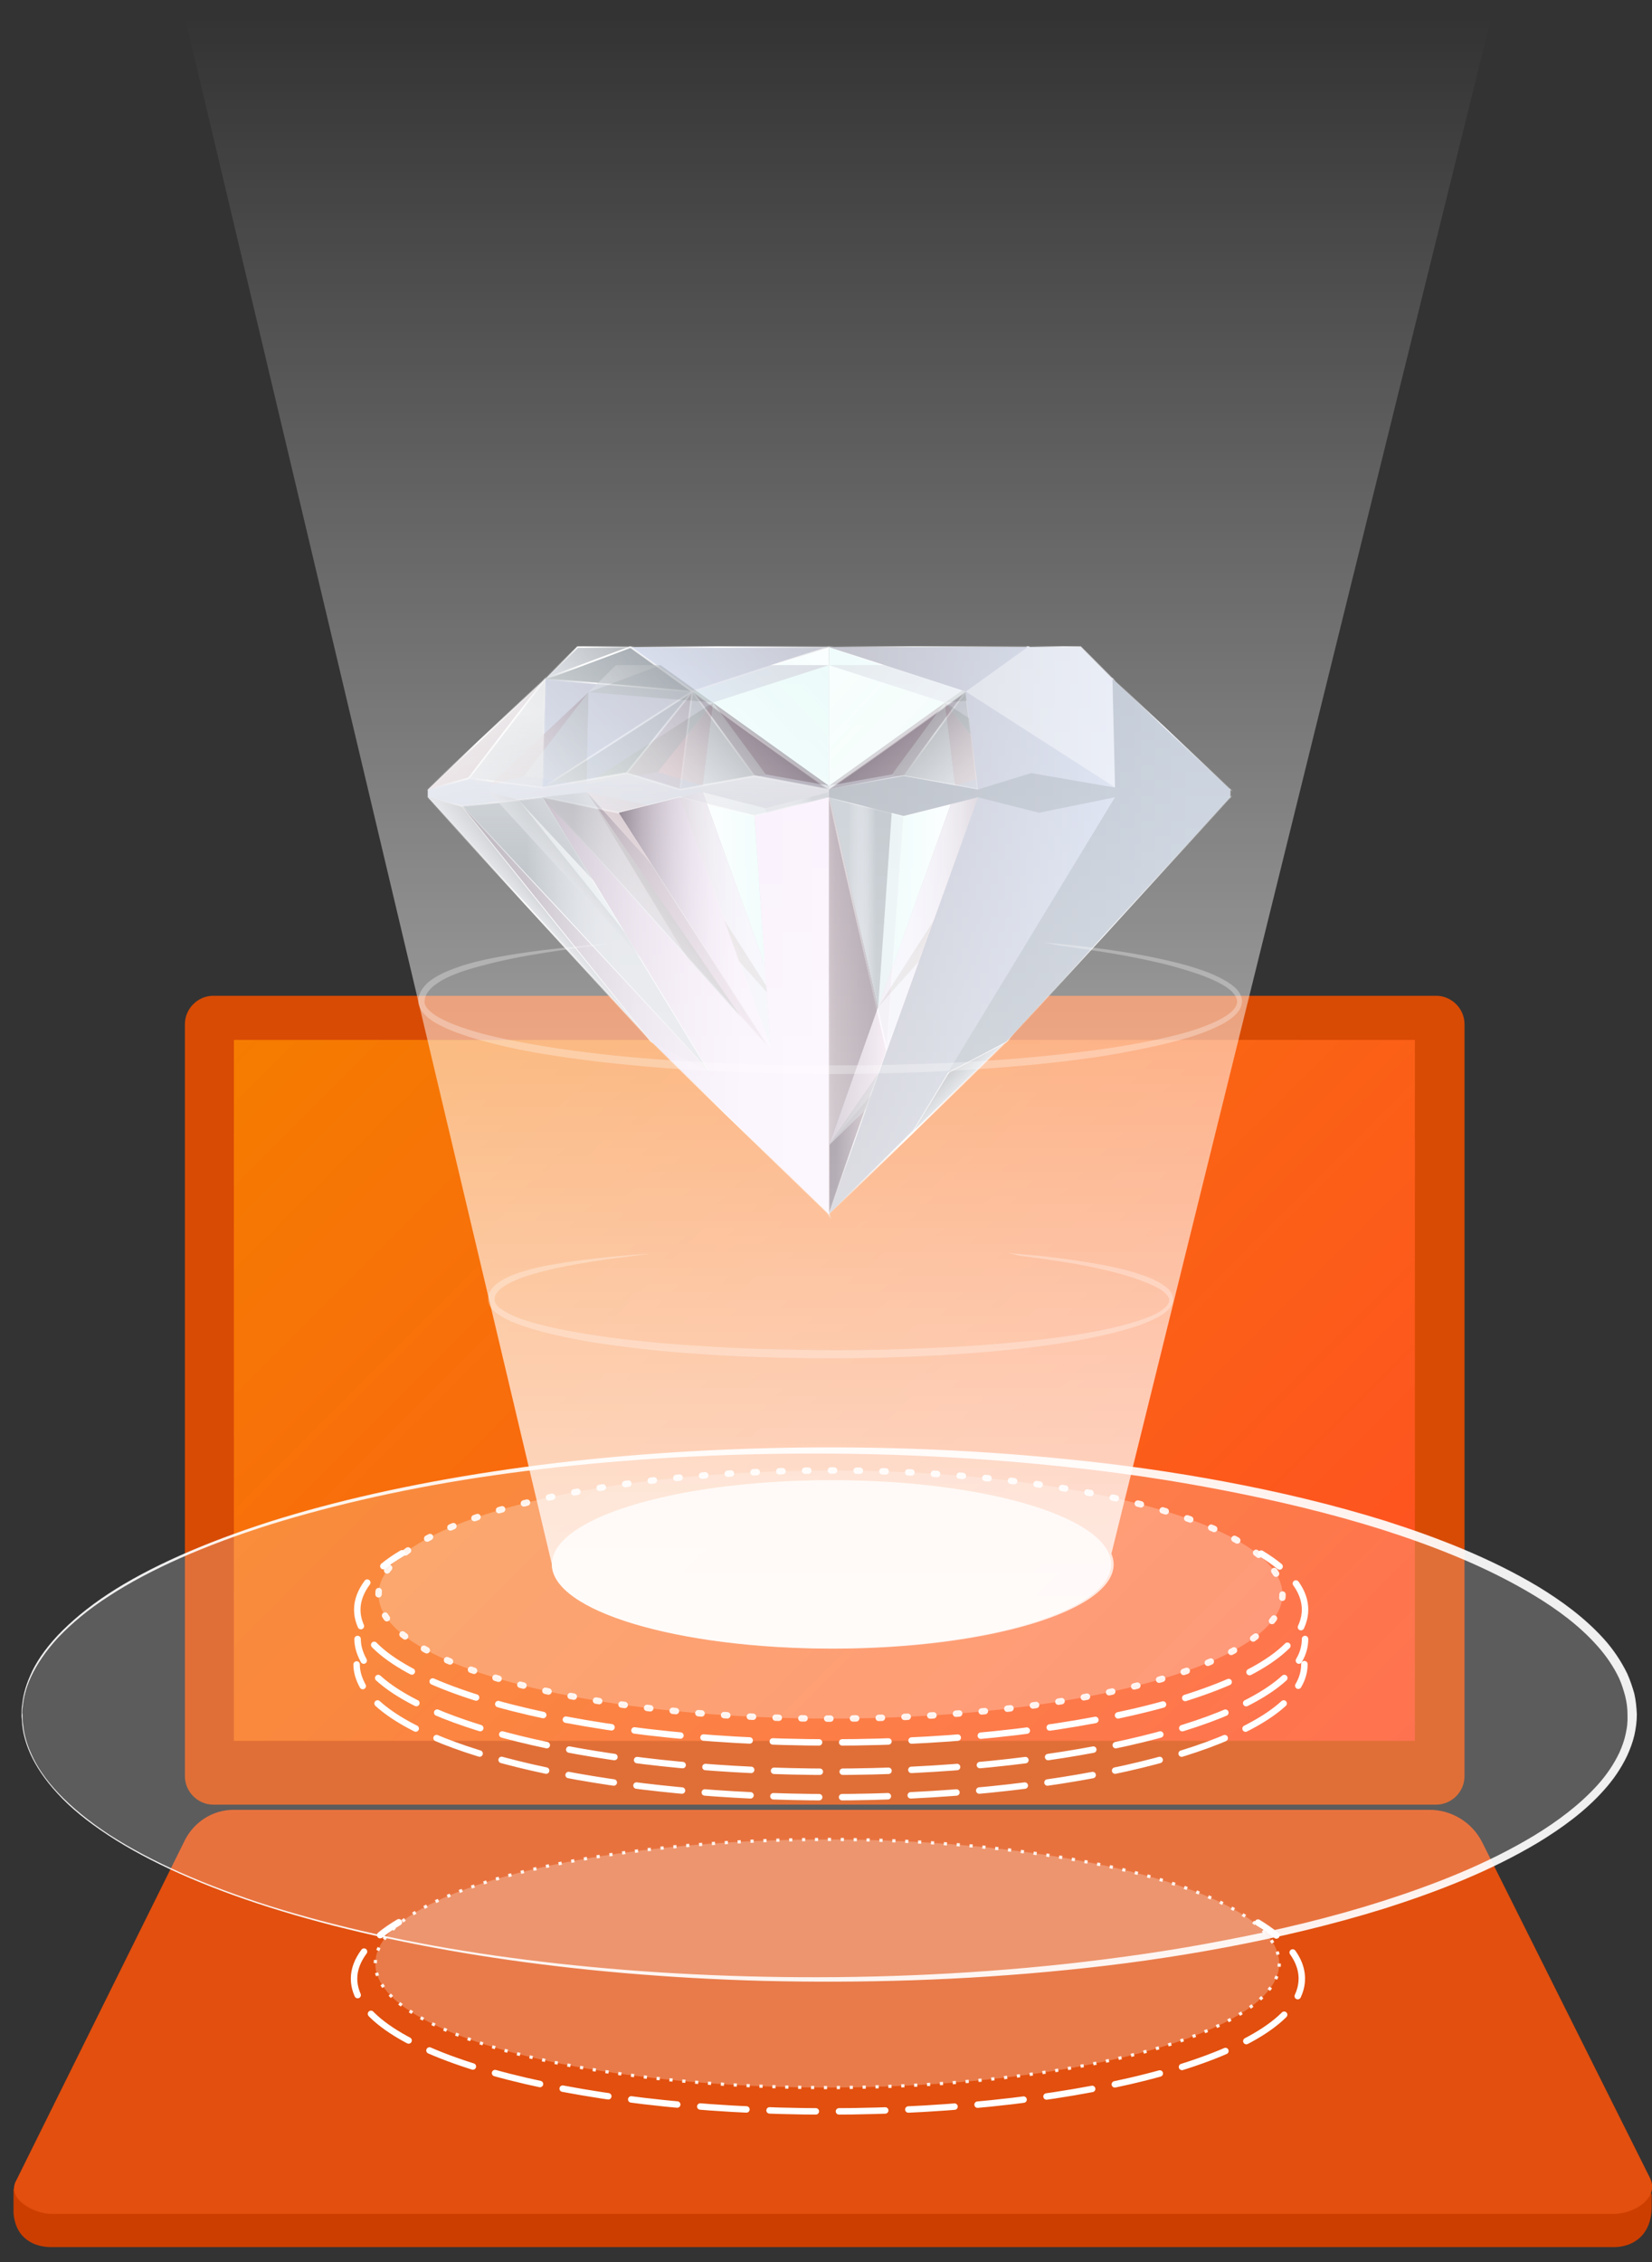 <?xml version="1.0" encoding="utf-8"?>
<!-- Generator: Adobe Illustrator 19.2.1, SVG Export Plug-In . SVG Version: 6.00 Build 0)  -->
<svg version="1.1" id="Capa_1" xmlns="http://www.w3.org/2000/svg" xmlns:xlink="http://www.w3.org/1999/xlink" x="0px" y="0px"
	 viewBox="0 0 512.8 702" style="enable-background:new 0 0 512.8 702;" xml:space="preserve">
<rect x="0" y="0" width="512.8" height="702" fill="#333333" stroke="none"/>
<style type="text/css">
	.st0{fill:#CC3E00;}
	.st1{fill:#E24F0E;}
	.st2{fill:#D84B05;}
	.st3{fill:url(#SVGID_1_);}
	.st4{opacity:0.25;fill:#FFFFFF;}
	.st5{fill:none;stroke:#FFFFFF;stroke-width:2;stroke-linecap:round;stroke-miterlimit:10;}
	.st6{fill:none;stroke:#FFFFFF;stroke-width:2;stroke-linecap:round;stroke-miterlimit:10;stroke-dasharray:14.364,7.182;}
	.st7{opacity:0.9;}
	.st8{fill:none;stroke:#FFFFFF;stroke-miterlimit:8;stroke-dasharray:1.001,3.002;}
	.st9{opacity:0.2;fill:#FFFFFF;}
	.st10{opacity:0.91;}
	.st11{fill:#FFFFFF;}
	.st12{fill:none;stroke:#FFFFFF;stroke-width:2;stroke-linecap:round;stroke-miterlimit:8;stroke-dasharray:1.001,7.004;}
	.st13{fill:none;stroke:#FFFFFF;stroke-width:2;stroke-linecap:round;stroke-miterlimit:10;stroke-dasharray:14.215,7.108;}
	.st14{opacity:0.8;fill:#FFFFFF;}
	.st15{fill:url(#SVGID_2_);}
	.st16{fill:url(#SVGID_3_);}
	.st17{fill:url(#SVGID_4_);}
	.st18{fill:url(#SVGID_5_);}
	.st19{fill:url(#SVGID_6_);}
	.st20{fill:url(#SVGID_7_);}
	.st21{fill:url(#SVGID_8_);}
	.st22{fill:url(#SVGID_9_);}
	.st23{fill:url(#SVGID_10_);}
	.st24{fill:url(#SVGID_11_);}
	.st25{fill:url(#SVGID_12_);}
	.st26{fill:url(#SVGID_13_);}
	.st27{fill:url(#SVGID_14_);}
	.st28{fill:url(#SVGID_15_);}
	.st29{fill:url(#SVGID_16_);}
	.st30{fill:url(#SVGID_17_);}
	.st31{fill:url(#SVGID_18_);}
	.st32{fill:url(#SVGID_19_);}
	.st33{fill:url(#SVGID_20_);}
	.st34{fill:url(#SVGID_21_);}
	.st35{fill:url(#SVGID_22_);}
	.st36{fill:url(#SVGID_23_);}
	.st37{fill:url(#SVGID_24_);}
	.st38{fill:url(#SVGID_25_);}
	.st39{fill:url(#SVGID_26_);}
	.st40{fill:url(#SVGID_27_);}
	.st41{fill:url(#SVGID_28_);}
	.st42{fill:url(#SVGID_29_);}
	.st43{fill:url(#SVGID_30_);}
	.st44{fill:url(#SVGID_31_);}
	.st45{fill:url(#SVGID_32_);}
	.st46{fill:url(#SVGID_33_);}
	.st47{fill:url(#SVGID_34_);}
	.st48{fill:url(#SVGID_35_);}
	.st49{fill:url(#SVGID_36_);}
	.st50{fill:url(#SVGID_37_);}
	.st51{fill:url(#SVGID_38_);}
	.st52{fill:url(#SVGID_39_);}
	.st53{fill:url(#SVGID_40_);}
	.st54{fill:url(#SVGID_41_);}
	.st55{fill:url(#SVGID_42_);}
	.st56{fill:url(#SVGID_43_);}
	.st57{fill:url(#SVGID_44_);}
	.st58{fill:url(#SVGID_45_);}
	.st59{fill:url(#SVGID_46_);}
	.st60{fill:url(#SVGID_47_);}
	.st61{fill:none;stroke:url(#SVGID_48_);stroke-width:0.5;stroke-miterlimit:10;}
	.st62{fill:none;stroke:url(#SVGID_49_);stroke-width:0.5;stroke-miterlimit:10;}
	.st63{fill:none;stroke:url(#SVGID_50_);stroke-width:0.5;stroke-miterlimit:10;}
	.st64{fill:none;stroke:url(#SVGID_51_);stroke-width:0.5;stroke-miterlimit:10;}
	.st65{fill:none;stroke:url(#SVGID_52_);stroke-width:0.5;stroke-miterlimit:10;}
	.st66{fill:none;stroke:url(#SVGID_53_);stroke-width:0.5;stroke-miterlimit:10;}
	.st67{fill:none;stroke:url(#SVGID_54_);stroke-width:0.5;stroke-miterlimit:10;}
	.st68{fill:none;stroke:url(#SVGID_55_);stroke-width:0.5;stroke-miterlimit:10;}
	.st69{fill:none;stroke:url(#SVGID_56_);stroke-width:0.5;stroke-miterlimit:10;}
	.st70{fill:none;stroke:url(#SVGID_57_);stroke-width:0.5;stroke-miterlimit:10;}
	.st71{fill:none;stroke:url(#SVGID_58_);stroke-width:0.5;stroke-miterlimit:10;}
	.st72{fill:none;stroke:url(#SVGID_59_);stroke-width:0.5;stroke-miterlimit:10;}
	.st73{fill:none;stroke:url(#SVGID_60_);stroke-width:0.5;stroke-miterlimit:10;}
	.st74{fill:none;stroke:url(#SVGID_61_);stroke-width:0.5;stroke-miterlimit:10;}
	.st75{fill:none;stroke:url(#SVGID_62_);stroke-width:0.5;stroke-miterlimit:10;}
	.st76{fill:none;stroke:url(#SVGID_63_);stroke-width:0.5;stroke-miterlimit:10;}
	.st77{fill:none;stroke:url(#SVGID_64_);stroke-width:0.5;stroke-miterlimit:10;}
	.st78{fill:none;stroke:url(#SVGID_65_);stroke-width:0.5;stroke-miterlimit:10;}
	.st79{fill:none;stroke:url(#SVGID_66_);stroke-width:0.5;stroke-miterlimit:10;}
	.st80{fill:none;stroke:url(#SVGID_67_);stroke-width:0.5;stroke-miterlimit:10;}
	.st81{fill:none;stroke:url(#SVGID_68_);stroke-width:0.5;stroke-miterlimit:10;}
	.st82{fill:none;stroke:url(#SVGID_69_);stroke-width:0.5;stroke-miterlimit:10;}
	.st83{fill:none;stroke:url(#SVGID_70_);stroke-width:0.5;stroke-miterlimit:10;}
	.st84{fill:none;stroke:url(#SVGID_71_);stroke-width:0.5;stroke-miterlimit:10;}
	.st85{fill:none;stroke:url(#SVGID_72_);stroke-width:0.5;stroke-miterlimit:10;}
	.st86{fill:none;stroke:url(#SVGID_73_);stroke-width:0.5;stroke-miterlimit:10;}
	.st87{fill:none;stroke:url(#SVGID_74_);stroke-width:0.5;stroke-miterlimit:10;}
	.st88{fill:none;stroke:url(#SVGID_75_);stroke-width:0.5;stroke-miterlimit:10;}
	.st89{fill:none;stroke:url(#SVGID_76_);stroke-width:0.5;stroke-miterlimit:10;}
	.st90{fill:none;stroke:url(#SVGID_77_);stroke-width:0.5;stroke-miterlimit:10;}
	.st91{fill:none;stroke:url(#SVGID_78_);stroke-width:0.5;stroke-miterlimit:10;}
	.st92{fill:none;stroke:url(#SVGID_79_);stroke-width:0.5;stroke-miterlimit:10;}
	.st93{fill:none;stroke:url(#SVGID_80_);stroke-width:0.5;stroke-miterlimit:10;}
	.st94{fill:none;stroke:url(#SVGID_81_);stroke-width:0.5;stroke-miterlimit:10;}
	.st95{fill:none;stroke:url(#SVGID_82_);stroke-width:0.5;stroke-miterlimit:10;}
	.st96{fill:none;stroke:url(#SVGID_83_);stroke-width:0.5;stroke-miterlimit:10;}
	.st97{fill:none;stroke:url(#SVGID_84_);stroke-width:0.5;stroke-miterlimit:10;}
	.st98{fill:none;stroke:url(#SVGID_85_);stroke-width:0.5;stroke-miterlimit:10;}
	.st99{fill:none;stroke:url(#SVGID_86_);stroke-width:0.5;stroke-miterlimit:10;}
	.st100{fill:none;stroke:url(#SVGID_87_);stroke-width:0.5;stroke-miterlimit:10;}
	.st101{fill:none;stroke:url(#SVGID_88_);stroke-width:0.5;stroke-miterlimit:10;}
	.st102{fill:none;stroke:url(#SVGID_89_);stroke-width:0.5;stroke-miterlimit:10;}
	.st103{fill:none;stroke:url(#SVGID_90_);stroke-width:0.5;stroke-miterlimit:10;}
	.st104{fill:none;stroke:url(#SVGID_91_);stroke-width:0.5;stroke-miterlimit:10;}
	.st105{fill:none;stroke:url(#SVGID_92_);stroke-width:0.5;stroke-miterlimit:10;}
	.st106{fill:none;stroke:url(#SVGID_93_);stroke-width:0.5;stroke-miterlimit:10;}
	.st107{opacity:0.59;}
	.st108{fill:url(#SVGID_94_);}
	.st109{fill:url(#SVGID_95_);}
	.st110{fill:url(#SVGID_96_);}
	.st111{fill:url(#SVGID_97_);}
	.st112{fill:url(#SVGID_98_);}
	.st113{fill:url(#SVGID_99_);}
	.st114{fill:url(#SVGID_100_);}
	.st115{fill:url(#SVGID_101_);}
	.st116{fill:url(#SVGID_102_);}
	.st117{fill:url(#SVGID_103_);}
	.st118{fill:url(#SVGID_104_);}
	.st119{fill:url(#SVGID_105_);}
	.st120{fill:url(#SVGID_106_);}
	.st121{fill:url(#SVGID_107_);}
	.st122{fill:url(#SVGID_108_);}
	.st123{fill:url(#SVGID_109_);}
	.st124{fill:url(#SVGID_110_);}
	.st125{fill:url(#SVGID_111_);}
	.st126{fill:url(#SVGID_112_);}
	.st127{fill:url(#SVGID_113_);}
	.st128{fill:url(#SVGID_114_);}
	.st129{fill:url(#SVGID_115_);}
	.st130{fill:url(#SVGID_116_);}
	.st131{fill:url(#SVGID_117_);}
	.st132{fill:url(#SVGID_118_);}
	.st133{fill:url(#SVGID_119_);}
	.st134{fill:url(#SVGID_120_);}
	.st135{fill:url(#SVGID_121_);}
	.st136{fill:url(#SVGID_122_);}
	.st137{fill:url(#SVGID_123_);}
	.st138{fill:url(#SVGID_124_);}
	.st139{fill:url(#SVGID_125_);}
	.st140{fill:url(#SVGID_126_);}
	.st141{fill:url(#SVGID_127_);}
	.st142{fill:url(#SVGID_128_);}
	.st143{fill:url(#SVGID_129_);}
	.st144{fill:url(#SVGID_130_);}
	.st145{fill:url(#SVGID_131_);}
	.st146{fill:url(#SVGID_132_);}
	.st147{fill:url(#SVGID_133_);}
	.st148{fill:url(#SVGID_134_);}
	.st149{fill:url(#SVGID_135_);}
	.st150{fill:url(#SVGID_136_);}
	.st151{fill:url(#SVGID_137_);}
	.st152{fill:url(#SVGID_138_);}
	.st153{fill:url(#SVGID_139_);}
	.st154{fill:url(#SVGID_140_);}
	.st155{fill:url(#SVGID_141_);}
	.st156{fill:url(#SVGID_142_);}
	.st157{opacity:0.41;}
	.st158{opacity:0.45;fill:#828F98;enable-background:new    ;}
	.st159{opacity:0.68;fill:url(#SVGID_143_);enable-background:new    ;}
	.st160{opacity:0.8;fill:url(#SVGID_144_);}
	.st161{opacity:0.3;}
</style>
<g>
	<path class="st0" d="M501,697.3H15.9c-5.4,0-11.1-2.7-11.7-10.6v-7.3l53.1-98.1c2.9-5.7,8.7-9.4,15.1-9.4h371.2
		c6.9,0,22.2,13.6,25.3,19.8l43.8,89.3v3.2C512.9,693.6,506.9,697.3,501,697.3z"/>
	<path class="st1" d="M501.1,687H16c-5.4,0-14.3-4.7-10.9-10.5L57.4,571c2.9-5.7,8.7-9.4,15.1-9.4h371.2c6.9,0,13.3,3.9,16.4,10.1
		L512,675.5C515.6,682.1,507,687,501.1,687z"/>
	<path class="st2" d="M454.6,551.2c0,4.8-4,8.8-8.8,8.8H66.2c-4.8,0-8.8-4-8.8-8.8V317.8c0-4.8,4-8.8,8.8-8.8h379.6
		c4.8,0,8.8,4,8.8,8.8V551.2z"/>
	<linearGradient id="SVGID_1_" gradientUnits="userSpaceOnUse" x1="109.865" y1="285.452" x2="401.92" y2="577.507">
		<stop  offset="0" style="stop-color:#F57C00"/>
		<stop  offset="0.999" style="stop-color:#FF4F24"/>
	</linearGradient>
	<rect x="72.6" y="322.7" class="st3" width="366.6" height="217.5"/>
</g>
<g>
	<ellipse class="st4" cx="256.8" cy="609.3" rx="140.3" ry="38.5"/>
	<g>
		<g>
			<path class="st5" d="M123.8,596.5c-2.2,1.3-4.1,2.6-5.8,4"/>
			<path class="st6" d="M113,605.6c-2,2.7-3.1,5.5-3.1,8.4c0,22.7,65.9,41.2,147.1,41.2s147.1-18.4,147.1-41.2
				c0-3.8-1.8-7.5-5.2-10.9"/>
			<path class="st5" d="M396.2,600.6c-1.7-1.4-3.6-2.7-5.7-4"/>
		</g>
	</g>
	<g class="st7">
		<ellipse class="st8" cx="256.8" cy="609.3" rx="140.3" ry="38.5"/>
	</g>
	<ellipse class="st9" cx="257.3" cy="532.1" rx="250.5" ry="82.7"/>
	<g class="st10">
		<path class="st11" d="M7,532.1c0,0,0,0.3,0,0.8c0,0.5,0,1.3,0.2,2.4c0.2,2.1,0.8,5.2,2.5,8.9c1.6,3.7,4.4,8,8.5,12.3
			c4.1,4.3,9.3,8.6,15.7,12.8c12.8,8.3,29.8,15.8,50,22.2c20.2,6.3,43.6,11.6,69.5,15.3c25.8,3.7,54,6,83.9,6.6
			c29.9,0.6,61.4-0.5,93.8-4c16.2-1.8,32.6-4.1,49-7.3c16.4-3.1,32.9-7,49.2-12.2c16.2-5.2,32.3-11.5,46.9-20.3
			c7.2-4.4,14.1-9.5,19.7-15.7c2.8-3.1,5.1-6.5,6.8-10.1c0.8-1.8,1.5-3.7,1.9-5.6c0.2-1,0.4-1.9,0.5-2.9c0-0.5,0.1-1,0.1-1.5l0-0.7
			l0-0.4c0-0.1,0-0.3,0-0.3c0-2.3-0.2-3.9-0.7-6c-0.5-1.9-1.1-3.8-1.9-5.6c-1.7-3.6-4.1-7.1-6.8-10.1c-5.5-6.2-12.4-11.3-19.7-15.7
			c-14.6-8.8-30.7-15.1-46.9-20.3c-16.2-5.1-32.7-9-49.2-12.2c-16.4-3.2-32.8-5.6-49-7.3c-32.4-3.5-63.9-4.6-93.8-4
			c-29.9,0.6-58.1,2.9-83.9,6.6c-25.8,3.7-49.2,9-69.5,15.3c-20.2,6.4-37.3,13.9-50,22.2c-6.4,4.1-11.6,8.5-15.7,12.8
			c-4,4.3-6.8,8.6-8.5,12.3c-1.7,3.7-2.3,6.8-2.5,8.9c-0.2,1-0.2,1.8-0.2,2.4C7,531.8,7,532.1,7,532.1L7,532.1z M6.7,532.1
			c0,0,0-0.3,0-0.8c0-0.5,0-1.3,0.2-2.4c0.2-2.1,0.8-5.2,2.5-9c1.6-3.8,4.4-8,8.5-12.4c4.1-4.3,9.3-8.7,15.7-12.9
			c12.8-8.4,29.9-15.9,50.1-22.4c20.2-6.4,43.7-11.7,69.5-15.6c25.8-3.9,54.1-6.4,84-7.2c29.9-0.8,61.5,0.1,94,3.4
			c16.2,1.6,32.7,3.9,49.2,7c16.5,3.1,33.1,7,49.5,12.1c16.3,5.2,32.6,11.5,47.5,20.4c7.4,4.5,14.5,9.7,20.4,16.2
			c2.9,3.2,5.4,6.9,7.3,10.8c0.9,2,1.6,4.1,2.2,6.2c0.5,2.1,0.7,4.4,0.8,6.5c0,2.2-0.3,4.4-0.8,6.6c-0.5,2.1-1.3,4.2-2.2,6.2
			c-1.9,4-4.4,7.6-7.3,10.8c-5.8,6.5-13,11.7-20.4,16.2c-14.9,8.9-31.2,15.2-47.5,20.4c-16.4,5.1-33,9-49.5,12.1
			c-16.5,3.1-33,5.4-49.2,7c-32.5,3.3-64.1,4.1-94,3.4c-29.9-0.8-58.2-3.3-84-7.2c-25.8-3.9-49.3-9.2-69.5-15.6
			c-20.2-6.4-37.3-14-50.1-22.4c-6.4-4.2-11.7-8.5-15.7-12.9c-4-4.3-6.8-8.6-8.5-12.4c-1.7-3.8-2.3-6.9-2.5-9
			c-0.1-1.1-0.1-1.9-0.2-2.4C6.7,532.3,6.7,532.1,6.7,532.1L6.7,532.1z"/>
	</g>
	<ellipse class="st4" cx="257.8" cy="494.8" rx="140.3" ry="38.5"/>
	<g>
		<g>
			<path class="st5" d="M124.8,482c-2.2,1.3-4.1,2.6-5.8,4"/>
			<path class="st6" d="M114,491.1c-2,2.7-3.1,5.5-3.1,8.4c0,22.7,65.9,41.2,147.1,41.2s147.1-18.4,147.1-41.2
				c0-3.8-1.8-7.5-5.2-10.9"/>
			<path class="st5" d="M397.2,486.1c-1.7-1.4-3.6-2.7-5.7-4"/>
		</g>
	</g>
	<g class="st7">
		<ellipse class="st12" cx="257.8" cy="494.8" rx="140.3" ry="38.5"/>
	</g>
	<g>
		<g>
			<path class="st5" d="M111,508.6c0,2.3,0.7,4.5,1.9,6.7"/>
			<path class="st13" d="M117.4,520.7c18.5,16.8,74.4,29.1,140.6,29.1c69.5,0,127.7-13.5,143.1-31.6"/>
			<path class="st5" d="M403.2,515.3c1.3-2.2,1.9-4.4,1.9-6.7"/>
		</g>
	</g>
	<g>
		<g>
			<path class="st5" d="M110.7,516.5c0,2.3,0.7,4.5,1.9,6.7"/>
			<path class="st13" d="M117.2,528.6c18.5,16.8,74.4,29.1,140.6,29.1c69.5,0,127.7-13.5,143.1-31.6"/>
			<path class="st5" d="M403,523.1c1.3-2.2,1.9-4.4,1.9-6.7"/>
		</g>
	</g>
	<ellipse class="st14" cx="258.1" cy="485.4" rx="86.8" ry="26.1"/>
</g>
<g>
	<g>
		<g>
			<g>
				
					<linearGradient id="SVGID_2_" gradientUnits="userSpaceOnUse" x1="239.293" y1="241.974" x2="257.302" y2="241.974" gradientTransform="matrix(1 0 0 -1 0 554)">
					<stop  offset="0.115" style="stop-color:#534255"/>
					<stop  offset="1" style="stop-color:#E0CCD1"/>
				</linearGradient>
				<polygon class="st15" points="257.3,376.7 257.3,247.4 239.3,326 				"/>
				
					<linearGradient id="SVGID_3_" gradientUnits="userSpaceOnUse" x1="211.071" y1="267.334" x2="257.34" y2="267.334" gradientTransform="matrix(1 0 0 -1 0 554)">
					<stop  offset="0" style="stop-color:#FFFFFF"/>
					<stop  offset="1" style="stop-color:#D0F5F3"/>
				</linearGradient>
				<polygon class="st16" points="211.1,247.4 239.3,326 257.3,247.4 234.2,253.2 				"/>
				
					<linearGradient id="SVGID_4_" gradientUnits="userSpaceOnUse" x1="232.369" y1="293.988" x2="185.196" y2="249.859" gradientTransform="matrix(1 0 0 -1 0 554)">
					<stop  offset="0" style="stop-color:#534255"/>
					<stop  offset="8.436621e-02" style="stop-color:#726070"/>
					<stop  offset="0.197" style="stop-color:#93818E"/>
					<stop  offset="0.318" style="stop-color:#AF9CA6"/>
					<stop  offset="0.448" style="stop-color:#C5B2B9"/>
					<stop  offset="0.591" style="stop-color:#D4C0C7"/>
					<stop  offset="0.757" style="stop-color:#DDC9CF"/>
					<stop  offset="1" style="stop-color:#E0CCD1"/>
				</linearGradient>
				<polygon class="st17" points="168.5,247.4 239.3,326 211.1,247.4 192.1,252.2 				"/>
				
					<linearGradient id="SVGID_5_" gradientUnits="userSpaceOnUse" x1="168.459" y1="241.974" x2="257.34" y2="241.974" gradientTransform="matrix(1 0 0 -1 0 554)">
					<stop  offset="0" style="stop-color:#534255"/>
					<stop  offset="4.531778e-02" style="stop-color:#67576A"/>
					<stop  offset="0.143" style="stop-color:#8E7F91"/>
					<stop  offset="0.248" style="stop-color:#AFA1B2"/>
					<stop  offset="0.359" style="stop-color:#CABDCE"/>
					<stop  offset="0.478" style="stop-color:#DFD2E3"/>
					<stop  offset="0.609" style="stop-color:#EEE1F2"/>
					<stop  offset="0.762" style="stop-color:#F6EAFA"/>
					<stop  offset="0.99" style="stop-color:#F9EDFD"/>
				</linearGradient>
				<polygon class="st18" points="257.3,376.7 168.5,247.4 239.3,326 				"/>
				
					<linearGradient id="SVGID_6_" gradientUnits="userSpaceOnUse" x1="225.238" y1="253.517" x2="189.952" y2="220.506" gradientTransform="matrix(1 0 0 -1 0 554)">
					<stop  offset="0" style="stop-color:#8D9297"/>
					<stop  offset="0.653" style="stop-color:#D5DAE2"/>
				</linearGradient>
				<polygon class="st19" points="231.2,350.6 257.3,376.7 168.5,247.4 				"/>
				
					<linearGradient id="SVGID_7_" gradientUnits="userSpaceOnUse" x1="143.496" y1="263.995" x2="220.293" y2="263.995" gradientTransform="matrix(1 0 0 -1 0 554)">
					<stop  offset="0.259" style="stop-color:#7E8B95"/>
					<stop  offset="0.327" style="stop-color:#9CA7B0"/>
					<stop  offset="0.4" style="stop-color:#B5BDC6"/>
					<stop  offset="0.477" style="stop-color:#C7CDD6"/>
					<stop  offset="0.559" style="stop-color:#D2D7DF"/>
					<stop  offset="0.653" style="stop-color:#D5DAE2"/>
				</linearGradient>
				<polygon class="st20" points="143.5,250.2 220.3,332.7 168.5,247.4 				"/>
				
					<linearGradient id="SVGID_8_" gradientUnits="userSpaceOnUse" x1="234.339" y1="208.305" x2="224.833" y2="199.412" gradientTransform="matrix(1 0 0 -1 0 554)">
					<stop  offset="0" style="stop-color:#8D9297"/>
					<stop  offset="0.653" style="stop-color:#D5DAE2"/>
				</linearGradient>
				<polygon class="st21" points="257.3,376.7 202.2,323.2 220.3,332.7 				"/>
				
					<linearGradient id="SVGID_9_" gradientUnits="userSpaceOnUse" x1="173.289" y1="274.099" x2="163.353" y2="264.804" gradientTransform="matrix(1 0 0 -1 0 554)">
					<stop  offset="0" style="stop-color:#8D9297"/>
					<stop  offset="0.653" style="stop-color:#D5DAE2"/>
				</linearGradient>
				<polygon class="st22" points="132.8,247.4 202.2,323.2 143.5,250.2 				"/>
				
					<linearGradient id="SVGID_10_" gradientUnits="userSpaceOnUse" x1="183.06" y1="263.654" x2="173.124" y2="254.359" gradientTransform="matrix(1 0 0 -1 0 554)">
					<stop  offset="0" style="stop-color:#FFFFFF"/>
					<stop  offset="1" style="stop-color:#D0F5F3"/>
				</linearGradient>
				<polygon class="st23" points="220.3,332.7 143.5,250.2 202.2,323.2 				"/>
				
					<linearGradient id="SVGID_11_" gradientUnits="userSpaceOnUse" x1="245.011" y1="332.54" x2="196.88" y2="287.514" gradientTransform="matrix(1 0 0 -1 0 554)">
					<stop  offset="0.115" style="stop-color:#534255"/>
					<stop  offset="1" style="stop-color:#E0CCD1"/>
				</linearGradient>
				<polygon class="st24" points="257.3,245 214.9,214.6 211.1,245 234.2,240.8 				"/>
				
					<linearGradient id="SVGID_12_" gradientUnits="userSpaceOnUse" x1="229.522" y1="330.938" x2="196.015" y2="299.593" gradientTransform="matrix(1 0 0 -1 0 554)">
					<stop  offset="0" style="stop-color:#8D9297"/>
					<stop  offset="0.653" style="stop-color:#D5DAE2"/>
				</linearGradient>
				<polygon class="st25" points="214.9,214.6 234.2,240.8 211.1,245 				"/>
				
					<linearGradient id="SVGID_13_" gradientUnits="userSpaceOnUse" x1="221.314" y1="349.102" x2="143.994" y2="276.771" gradientTransform="matrix(1 0 0 -1 0 554)">
					<stop  offset="8.480180e-02" style="stop-color:#79828C"/>
					<stop  offset="0.847" style="stop-color:#F0F8F2"/>
				</linearGradient>
				<polygon class="st26" points="214.9,214.6 168.5,244.4 194.5,239.9 				"/>
				
					<linearGradient id="SVGID_14_" gradientUnits="userSpaceOnUse" x1="226.469" y1="336.836" x2="180.671" y2="293.993" gradientTransform="matrix(1 0 0 -1 0 554)">
					<stop  offset="0" style="stop-color:#534255"/>
					<stop  offset="8.436621e-02" style="stop-color:#726070"/>
					<stop  offset="0.197" style="stop-color:#93818E"/>
					<stop  offset="0.318" style="stop-color:#AF9CA6"/>
					<stop  offset="0.448" style="stop-color:#C5B2B9"/>
					<stop  offset="0.591" style="stop-color:#D4C0C7"/>
					<stop  offset="0.757" style="stop-color:#DDC9CF"/>
					<stop  offset="1" style="stop-color:#E0CCD1"/>
				</linearGradient>
				<polygon class="st27" points="211.1,245 194.5,239.9 214.9,214.6 				"/>
				
					<linearGradient id="SVGID_15_" gradientUnits="userSpaceOnUse" x1="183.289" y1="339.981" x2="128.597" y2="288.817" gradientTransform="matrix(1 0 0 -1 0 554)">
					<stop  offset="0" style="stop-color:#8D9297"/>
					<stop  offset="0.653" style="stop-color:#D5DAE2"/>
				</linearGradient>
				<polygon class="st28" points="145.5,241.5 168.5,244.4 169.2,210.7 				"/>
				
					<linearGradient id="SVGID_16_" gradientUnits="userSpaceOnUse" x1="178.956" y1="348.144" x2="107.79" y2="281.57" gradientTransform="matrix(1 0 0 -1 0 554)">
					<stop  offset="0" style="stop-color:#534255"/>
					<stop  offset="8.436621e-02" style="stop-color:#726070"/>
					<stop  offset="0.197" style="stop-color:#93818E"/>
					<stop  offset="0.318" style="stop-color:#AF9CA6"/>
					<stop  offset="0.448" style="stop-color:#C5B2B9"/>
					<stop  offset="0.591" style="stop-color:#D4C0C7"/>
					<stop  offset="0.757" style="stop-color:#DDC9CF"/>
					<stop  offset="1" style="stop-color:#E0CCD1"/>
				</linearGradient>
				<polygon class="st29" points="132.8,245 145.5,241.5 169.2,210.7 				"/>
				
					<linearGradient id="SVGID_17_" gradientUnits="userSpaceOnUse" x1="211.516" y1="359.576" x2="134.196" y2="287.245" gradientTransform="matrix(1 0 0 -1 0 554)">
					<stop  offset="8.480180e-02" style="stop-color:#79828C"/>
					<stop  offset="0.847" style="stop-color:#F0F8F2"/>
				</linearGradient>
				<polygon class="st30" points="195.7,200.8 169.2,210.7 168.5,244.4 214.9,214.6 				"/>
				
					<linearGradient id="SVGID_18_" gradientUnits="userSpaceOnUse" x1="267.991" y1="354.037" x2="210.487" y2="300.243" gradientTransform="matrix(1 0 0 -1 0 554)">
					<stop  offset="0" style="stop-color:#FFFFFF"/>
					<stop  offset="1" style="stop-color:#D0F5F3"/>
				</linearGradient>
				<polygon class="st31" points="257.3,200.8 257.3,245 214.9,214.6 				"/>
				
					<linearGradient id="SVGID_19_" gradientUnits="userSpaceOnUse" x1="249.791" y1="374.911" x2="185.668" y2="314.925" gradientTransform="matrix(1 0 0 -1 0 554)">
					<stop  offset="0" style="stop-color:#ABACB9"/>
					<stop  offset="0.914" style="stop-color:#D3DFF9"/>
				</linearGradient>
				<polygon class="st32" points="257.3,200.8 195.7,200.8 214.9,214.6 				"/>
				
					<linearGradient id="SVGID_20_" gradientUnits="userSpaceOnUse" x1="195.818" y1="360.936" x2="158.715" y2="326.228" gradientTransform="matrix(1 0 0 -1 0 554)">
					<stop  offset="0" style="stop-color:#8D9297"/>
					<stop  offset="0.653" style="stop-color:#D5DAE2"/>
				</linearGradient>
				<polygon class="st33" points="169.2,210.7 179.3,200.8 195.7,200.8 				"/>
				
					<linearGradient id="SVGID_21_" gradientUnits="userSpaceOnUse" x1="211.516" y1="359.576" x2="134.196" y2="287.245" gradientTransform="matrix(1 0 0 -1 0 554)">
					<stop  offset="0" style="stop-color:#ABACB9"/>
					<stop  offset="0.914" style="stop-color:#D3DFF9"/>
				</linearGradient>
				<polygon class="st34" points="214.9,214.6 169.2,210.7 168.5,244.4 				"/>
				
					<linearGradient id="SVGID_22_" gradientUnits="userSpaceOnUse" x1="248.83" y1="358.111" x2="100.892" y2="219.718" gradientTransform="matrix(1 0 0 -1 0 554)">
					<stop  offset="0" style="stop-color:#ABACB9"/>
					<stop  offset="0.914" style="stop-color:#D3DFF9"/>
				</linearGradient>
				<polygon class="st35" points="211.1,245 194.5,239.9 168.5,244.4 145.5,241.5 132.8,245 132.8,247.4 143.5,250.2 168.5,247.4 
					192.1,252.2 211.1,247.4 234.2,253.2 257.3,247.4 257.3,245 234.2,240.8 				"/>
				
					<linearGradient id="SVGID_23_" gradientUnits="userSpaceOnUse" x1="192.071" y1="267.334" x2="239.343" y2="267.334" gradientTransform="matrix(1 0 0 -1 0 554)">
					<stop  offset="0" style="stop-color:#534255"/>
					<stop  offset="4.531778e-02" style="stop-color:#67576A"/>
					<stop  offset="0.143" style="stop-color:#8E7F91"/>
					<stop  offset="0.248" style="stop-color:#AFA1B2"/>
					<stop  offset="0.359" style="stop-color:#CABDCE"/>
					<stop  offset="0.478" style="stop-color:#DFD2E3"/>
					<stop  offset="0.609" style="stop-color:#EEE1F2"/>
					<stop  offset="0.762" style="stop-color:#F6EAFA"/>
					<stop  offset="0.99" style="stop-color:#F9EDFD"/>
				</linearGradient>
				<polygon class="st36" points="192.1,252.2 239.3,326 211.1,247.4 				"/>
				
					<linearGradient id="SVGID_24_" gradientUnits="userSpaceOnUse" x1="234.206" y1="267.334" x2="257.34" y2="267.334" gradientTransform="matrix(1 0 0 -1 0 554)">
					<stop  offset="0.259" style="stop-color:#7E8B95"/>
					<stop  offset="0.327" style="stop-color:#9CA7B0"/>
					<stop  offset="0.4" style="stop-color:#B5BDC6"/>
					<stop  offset="0.477" style="stop-color:#C7CDD6"/>
					<stop  offset="0.559" style="stop-color:#D2D7DF"/>
					<stop  offset="0.653" style="stop-color:#D5DAE2"/>
				</linearGradient>
				<polygon class="st37" points="234.2,253.2 239.3,326 257.3,247.4 				"/>
				
					<linearGradient id="SVGID_25_" gradientUnits="userSpaceOnUse" x1="2375.492" y1="241.974" x2="2393.5" y2="241.974" gradientTransform="matrix(-1 0 0 -1 2650.819 554)">
					<stop  offset="0" style="stop-color:#E0CCD1"/>
					<stop  offset="0.885" style="stop-color:#534255"/>
				</linearGradient>
				<polygon class="st38" points="257.3,376.7 257.3,247.4 275.3,326 				"/>
				
					<linearGradient id="SVGID_26_" gradientUnits="userSpaceOnUse" x1="2347.21" y1="267.334" x2="2393.479" y2="267.334" gradientTransform="matrix(-1 0 0 -1 2650.819 554)">
					<stop  offset="0" style="stop-color:#FFFFFF"/>
					<stop  offset="1" style="stop-color:#D0F5F3"/>
				</linearGradient>
				<polygon class="st39" points="303.6,247.4 275.3,326 257.3,247.4 280.5,253.2 				"/>
				
					<linearGradient id="SVGID_27_" gradientUnits="userSpaceOnUse" x1="2368.549" y1="293.99" x2="2321.376" y2="249.861" gradientTransform="matrix(-1 0 0 -1 2650.819 554)">
					<stop  offset="0" style="stop-color:#534255"/>
					<stop  offset="8.436621e-02" style="stop-color:#726070"/>
					<stop  offset="0.197" style="stop-color:#93818E"/>
					<stop  offset="0.318" style="stop-color:#AF9CA6"/>
					<stop  offset="0.448" style="stop-color:#C5B2B9"/>
					<stop  offset="0.591" style="stop-color:#D4C0C7"/>
					<stop  offset="0.757" style="stop-color:#DDC9CF"/>
					<stop  offset="1" style="stop-color:#E0CCD1"/>
				</linearGradient>
				<polygon class="st40" points="346.2,247.4 275.3,326 303.6,247.4 322.6,252.2 				"/>
				
					<linearGradient id="SVGID_28_" gradientUnits="userSpaceOnUse" x1="2304.598" y1="241.974" x2="2393.479" y2="241.974" gradientTransform="matrix(-1 0 0 -1 2650.819 554)">
					<stop  offset="0" style="stop-color:#534255"/>
					<stop  offset="4.531778e-02" style="stop-color:#67576A"/>
					<stop  offset="0.143" style="stop-color:#8E7F91"/>
					<stop  offset="0.248" style="stop-color:#AFA1B2"/>
					<stop  offset="0.359" style="stop-color:#CABDCE"/>
					<stop  offset="0.478" style="stop-color:#DFD2E3"/>
					<stop  offset="0.609" style="stop-color:#EEE1F2"/>
					<stop  offset="0.762" style="stop-color:#F6EAFA"/>
					<stop  offset="0.99" style="stop-color:#F9EDFD"/>
				</linearGradient>
				<polygon class="st41" points="257.3,376.7 346.2,247.4 275.3,326 				"/>
				
					<linearGradient id="SVGID_29_" gradientUnits="userSpaceOnUse" x1="2361.4" y1="253.538" x2="2326.113" y2="220.528" gradientTransform="matrix(-1 0 0 -1 2650.819 554)">
					<stop  offset="0" style="stop-color:#8D9297"/>
					<stop  offset="0.653" style="stop-color:#D5DAE2"/>
				</linearGradient>
				<polygon class="st42" points="283.5,350.6 257.3,376.7 346.2,247.4 				"/>
				
					<linearGradient id="SVGID_30_" gradientUnits="userSpaceOnUse" x1="2279.714" y1="263.995" x2="2356.432" y2="263.995" gradientTransform="matrix(-1 0 0 -1 2650.819 554)">
					<stop  offset="0.259" style="stop-color:#7E8B95"/>
					<stop  offset="0.327" style="stop-color:#9CA7B0"/>
					<stop  offset="0.4" style="stop-color:#B5BDC6"/>
					<stop  offset="0.477" style="stop-color:#C7CDD6"/>
					<stop  offset="0.559" style="stop-color:#D2D7DF"/>
					<stop  offset="0.653" style="stop-color:#D5DAE2"/>
				</linearGradient>
				<polygon class="st43" points="371.1,250.2 294.4,332.7 346.2,247.4 				"/>
				
					<linearGradient id="SVGID_31_" gradientUnits="userSpaceOnUse" x1="2370.501" y1="208.326" x2="2360.995" y2="199.433" gradientTransform="matrix(-1 0 0 -1 2650.819 554)">
					<stop  offset="0" style="stop-color:#8D9297"/>
					<stop  offset="0.653" style="stop-color:#D5DAE2"/>
				</linearGradient>
				<polygon class="st44" points="257.3,376.7 312.4,323.2 294.4,332.7 				"/>
				
					<linearGradient id="SVGID_32_" gradientUnits="userSpaceOnUse" x1="2309.47" y1="274.101" x2="2299.533" y2="264.806" gradientTransform="matrix(-1 0 0 -1 2650.819 554)">
					<stop  offset="0" style="stop-color:#8D9297"/>
					<stop  offset="0.653" style="stop-color:#D5DAE2"/>
				</linearGradient>
				<polygon class="st45" points="381.8,247.4 312.4,323.2 371.1,250.2 				"/>
				
					<linearGradient id="SVGID_33_" gradientUnits="userSpaceOnUse" x1="2319.24" y1="263.656" x2="2309.304" y2="254.361" gradientTransform="matrix(-1 0 0 -1 2650.819 554)">
					<stop  offset="0" style="stop-color:#FFFFFF"/>
					<stop  offset="1" style="stop-color:#D0F5F3"/>
				</linearGradient>
				<polygon class="st46" points="294.4,332.7 371.1,250.2 312.4,323.2 				"/>
				
					<linearGradient id="SVGID_34_" gradientUnits="userSpaceOnUse" x1="2381.173" y1="332.561" x2="2333.041" y2="287.535" gradientTransform="matrix(-1 0 0 -1 2650.819 554)">
					<stop  offset="0.115" style="stop-color:#534255"/>
					<stop  offset="1" style="stop-color:#E0CCD1"/>
				</linearGradient>
				<polygon class="st47" points="257.3,245 299.8,214.6 303.6,245 280.5,240.8 				"/>
				
					<linearGradient id="SVGID_35_" gradientUnits="userSpaceOnUse" x1="2365.683" y1="330.959" x2="2332.177" y2="299.614" gradientTransform="matrix(-1 0 0 -1 2650.819 554)">
					<stop  offset="0" style="stop-color:#8D9297"/>
					<stop  offset="0.653" style="stop-color:#D5DAE2"/>
				</linearGradient>
				<polygon class="st48" points="299.8,214.6 280.5,240.8 303.6,245 				"/>
				
					<linearGradient id="SVGID_36_" gradientUnits="userSpaceOnUse" x1="2357.494" y1="349.104" x2="2280.174" y2="276.772" gradientTransform="matrix(-1 0 0 -1 2650.819 554)">
					<stop  offset="8.480180e-02" style="stop-color:#79828C"/>
					<stop  offset="0.847" style="stop-color:#F0F8F2"/>
				</linearGradient>
				<polygon class="st49" points="299.8,214.6 346.2,244.4 320.1,239.9 				"/>
				
					<linearGradient id="SVGID_37_" gradientUnits="userSpaceOnUse" x1="2362.63" y1="336.857" x2="2316.833" y2="294.014" gradientTransform="matrix(-1 0 0 -1 2650.819 554)">
					<stop  offset="0" style="stop-color:#534255"/>
					<stop  offset="8.436621e-02" style="stop-color:#726070"/>
					<stop  offset="0.197" style="stop-color:#93818E"/>
					<stop  offset="0.318" style="stop-color:#AF9CA6"/>
					<stop  offset="0.448" style="stop-color:#C5B2B9"/>
					<stop  offset="0.591" style="stop-color:#D4C0C7"/>
					<stop  offset="0.757" style="stop-color:#DDC9CF"/>
					<stop  offset="1" style="stop-color:#E0CCD1"/>
				</linearGradient>
				<polygon class="st50" points="303.6,245 320.1,239.9 299.8,214.6 				"/>
				
					<linearGradient id="SVGID_38_" gradientUnits="userSpaceOnUse" x1="2319.469" y1="339.982" x2="2264.777" y2="288.819" gradientTransform="matrix(-1 0 0 -1 2650.819 554)">
					<stop  offset="0" style="stop-color:#8D9297"/>
					<stop  offset="0.653" style="stop-color:#D5DAE2"/>
				</linearGradient>
				<polygon class="st51" points="369.2,241.5 346.2,244.4 345.4,210.7 				"/>
				
					<linearGradient id="SVGID_39_" gradientUnits="userSpaceOnUse" x1="2315.136" y1="348.146" x2="2243.97" y2="281.572" gradientTransform="matrix(-1 0 0 -1 2650.819 554)">
					<stop  offset="0" style="stop-color:#534255"/>
					<stop  offset="8.436621e-02" style="stop-color:#726070"/>
					<stop  offset="0.197" style="stop-color:#93818E"/>
					<stop  offset="0.318" style="stop-color:#AF9CA6"/>
					<stop  offset="0.448" style="stop-color:#C5B2B9"/>
					<stop  offset="0.591" style="stop-color:#D4C0C7"/>
					<stop  offset="0.757" style="stop-color:#DDC9CF"/>
					<stop  offset="1" style="stop-color:#E0CCD1"/>
				</linearGradient>
				<polygon class="st52" points="381.8,245 369.2,241.5 345.4,210.7 				"/>
				
					<linearGradient id="SVGID_40_" gradientUnits="userSpaceOnUse" x1="2347.696" y1="359.578" x2="2270.376" y2="287.246" gradientTransform="matrix(-1 0 0 -1 2650.819 554)">
					<stop  offset="8.480180e-02" style="stop-color:#79828C"/>
					<stop  offset="0.847" style="stop-color:#F0F8F2"/>
				</linearGradient>
				<polygon class="st53" points="319,200.8 345.4,210.7 346.2,244.4 299.8,214.6 				"/>
				
					<linearGradient id="SVGID_41_" gradientUnits="userSpaceOnUse" x1="2404.153" y1="354.058" x2="2346.649" y2="300.265" gradientTransform="matrix(-1 0 0 -1 2650.819 554)">
					<stop  offset="0" style="stop-color:#D0F5F3"/>
					<stop  offset="1" style="stop-color:#FFFFFF"/>
				</linearGradient>
				<polygon class="st54" points="257.3,200.8 257.3,245 299.8,214.6 				"/>
				
					<linearGradient id="SVGID_42_" gradientUnits="userSpaceOnUse" x1="2385.953" y1="374.932" x2="2321.83" y2="314.947" gradientTransform="matrix(-1 0 0 -1 2650.819 554)">
					<stop  offset="0" style="stop-color:#ABACB9"/>
					<stop  offset="0.914" style="stop-color:#D3DFF9"/>
				</linearGradient>
				<polygon class="st55" points="257.3,200.8 319,200.8 299.8,214.6 				"/>
				
					<linearGradient id="SVGID_43_" gradientUnits="userSpaceOnUse" x1="2331.979" y1="360.957" x2="2294.877" y2="326.249" gradientTransform="matrix(-1 0 0 -1 2650.819 554)">
					<stop  offset="0" style="stop-color:#8D9297"/>
					<stop  offset="0.653" style="stop-color:#D5DAE2"/>
				</linearGradient>
				<polygon class="st56" points="345.4,210.7 335.4,200.8 319,200.8 				"/>
				
					<linearGradient id="SVGID_44_" gradientUnits="userSpaceOnUse" x1="2347.696" y1="359.578" x2="2270.376" y2="287.246" gradientTransform="matrix(-1 0 0 -1 2650.819 554)">
					<stop  offset="0" style="stop-color:#ABACB9"/>
					<stop  offset="0.914" style="stop-color:#D3DFF9"/>
				</linearGradient>
				<polygon class="st57" points="299.8,214.6 345.4,210.7 346.2,244.4 				"/>
				
					<linearGradient id="SVGID_45_" gradientUnits="userSpaceOnUse" x1="2385.01" y1="358.112" x2="2237.073" y2="219.719" gradientTransform="matrix(-1 0 0 -1 2650.819 554)">
					<stop  offset="0" style="stop-color:#ABACB9"/>
					<stop  offset="0.914" style="stop-color:#D3DFF9"/>
				</linearGradient>
				<polygon class="st58" points="303.6,245 320.1,239.9 346.2,244.4 369.2,241.5 381.8,245 381.8,247.4 371.1,250.2 346.2,247.4 
					322.6,252.2 303.6,247.4 280.5,253.2 257.3,247.4 257.3,245 280.5,240.8 				"/>
				
					<linearGradient id="SVGID_46_" gradientUnits="userSpaceOnUse" x1="2328.209" y1="267.334" x2="2375.512" y2="267.334" gradientTransform="matrix(-1 0 0 -1 2650.819 554)">
					<stop  offset="0" style="stop-color:#534255"/>
					<stop  offset="4.531778e-02" style="stop-color:#67576A"/>
					<stop  offset="0.143" style="stop-color:#8E7F91"/>
					<stop  offset="0.248" style="stop-color:#AFA1B2"/>
					<stop  offset="0.359" style="stop-color:#CABDCE"/>
					<stop  offset="0.478" style="stop-color:#DFD2E3"/>
					<stop  offset="0.609" style="stop-color:#EEE1F2"/>
					<stop  offset="0.762" style="stop-color:#F6EAFA"/>
					<stop  offset="0.99" style="stop-color:#F9EDFD"/>
				</linearGradient>
				<polygon class="st59" points="322.6,252.2 275.3,326 303.6,247.4 				"/>
				
					<linearGradient id="SVGID_47_" gradientUnits="userSpaceOnUse" x1="2370.37" y1="267.334" x2="2393.505" y2="267.334" gradientTransform="matrix(-1 0 0 -1 2650.819 554)">
					<stop  offset="0.347" style="stop-color:#D5DAE2"/>
					<stop  offset="0.441" style="stop-color:#D2D7DF"/>
					<stop  offset="0.523" style="stop-color:#C7CDD6"/>
					<stop  offset="0.6" style="stop-color:#B5BDC6"/>
					<stop  offset="0.673" style="stop-color:#9CA7B0"/>
					<stop  offset="0.741" style="stop-color:#7E8B95"/>
				</linearGradient>
				<polygon class="st60" points="280.5,253.2 275.3,326 257.3,247.4 				"/>
			</g>
			<g>
				
					<linearGradient id="SVGID_48_" gradientUnits="userSpaceOnUse" x1="239.034" y1="242.353" x2="257.552" y2="242.353" gradientTransform="matrix(1 0 0 -1 0 554)">
					<stop  offset="0" style="stop-color:#FFFFFF;stop-opacity:0"/>
					<stop  offset="0.436" style="stop-color:#FFFFFF"/>
					<stop  offset="1" style="stop-color:#FFFFFF;stop-opacity:0.267"/>
				</linearGradient>
				<polygon class="st61" points="257.3,376.7 257.3,247.4 239.3,326 				"/>
				
					<linearGradient id="SVGID_49_" gradientUnits="userSpaceOnUse" x1="210.678" y1="267.069" x2="257.675" y2="267.069" gradientTransform="matrix(1 0 0 -1 0 554)">
					<stop  offset="0" style="stop-color:#FFFFFF;stop-opacity:0"/>
					<stop  offset="0.436" style="stop-color:#FFFFFF"/>
					<stop  offset="1" style="stop-color:#FFFFFF;stop-opacity:0.267"/>
				</linearGradient>
				<polygon class="st62" points="211.1,247.4 239.3,326 257.3,247.4 234.2,253.2 				"/>
				
					<linearGradient id="SVGID_50_" gradientUnits="userSpaceOnUse" x1="167.764" y1="266.978" x2="239.958" y2="266.978" gradientTransform="matrix(1 0 0 -1 0 554)">
					<stop  offset="0" style="stop-color:#FFFFFF;stop-opacity:0"/>
					<stop  offset="0.436" style="stop-color:#FFFFFF"/>
					<stop  offset="1" style="stop-color:#FFFFFF;stop-opacity:0.267"/>
				</linearGradient>
				<polygon class="st63" points="168.5,247.4 239.3,326 211.1,247.4 192.1,252.2 				"/>
				
					<linearGradient id="SVGID_51_" gradientUnits="userSpaceOnUse" x1="168.253" y1="241.199" x2="258.216" y2="241.199" gradientTransform="matrix(1 0 0 -1 0 554)">
					<stop  offset="0" style="stop-color:#FFFFFF;stop-opacity:0"/>
					<stop  offset="0.436" style="stop-color:#FFFFFF"/>
					<stop  offset="1" style="stop-color:#FFFFFF;stop-opacity:0.267"/>
				</linearGradient>
				<polygon class="st64" points="257.3,376.7 168.5,247.4 239.3,326 				"/>
				
					<linearGradient id="SVGID_52_" gradientUnits="userSpaceOnUse" x1="168.245" y1="241.956" x2="257.546" y2="241.956" gradientTransform="matrix(1 0 0 -1 0 554)">
					<stop  offset="0" style="stop-color:#FFFFFF;stop-opacity:0"/>
					<stop  offset="0.436" style="stop-color:#FFFFFF"/>
					<stop  offset="1" style="stop-color:#FFFFFF;stop-opacity:0.267"/>
				</linearGradient>
				<polygon class="st65" points="231.2,350.6 257.3,376.7 168.5,247.4 				"/>
				
					<linearGradient id="SVGID_53_" gradientUnits="userSpaceOnUse" x1="142.976" y1="263.149" x2="221.775" y2="263.149" gradientTransform="matrix(1 0 0 -1 0 554)">
					<stop  offset="0" style="stop-color:#FFFFFF;stop-opacity:0"/>
					<stop  offset="0.436" style="stop-color:#FFFFFF"/>
					<stop  offset="1" style="stop-color:#FFFFFF;stop-opacity:0.267"/>
				</linearGradient>
				<polygon class="st66" points="143.5,250.2 220.3,332.7 168.5,247.4 				"/>
				
					<linearGradient id="SVGID_54_" gradientUnits="userSpaceOnUse" x1="200.835" y1="204.474" x2="257.531" y2="204.474" gradientTransform="matrix(1 0 0 -1 0 554)">
					<stop  offset="0" style="stop-color:#FFFFFF;stop-opacity:0"/>
					<stop  offset="0.436" style="stop-color:#FFFFFF"/>
					<stop  offset="1" style="stop-color:#FFFFFF;stop-opacity:0.267"/>
				</linearGradient>
				<polygon class="st67" points="257.3,376.7 202.2,323.2 220.3,332.7 				"/>
				
					<linearGradient id="SVGID_55_" gradientUnits="userSpaceOnUse" x1="132.08" y1="268.873" x2="202.441" y2="268.873" gradientTransform="matrix(1 0 0 -1 0 554)">
					<stop  offset="0" style="stop-color:#FFFFFF;stop-opacity:0"/>
					<stop  offset="0.436" style="stop-color:#FFFFFF"/>
					<stop  offset="1" style="stop-color:#FFFFFF;stop-opacity:0.267"/>
				</linearGradient>
				<polygon class="st68" points="132.8,247.4 202.2,323.2 143.5,250.2 				"/>
				
					<linearGradient id="SVGID_56_" gradientUnits="userSpaceOnUse" x1="143.301" y1="262.199" x2="221.475" y2="262.199" gradientTransform="matrix(1 0 0 -1 0 554)">
					<stop  offset="0" style="stop-color:#FFFFFF;stop-opacity:0"/>
					<stop  offset="0.436" style="stop-color:#FFFFFF"/>
					<stop  offset="1" style="stop-color:#FFFFFF;stop-opacity:0.267"/>
				</linearGradient>
				<polygon class="st69" points="220.3,332.7 143.5,250.2 202.2,323.2 				"/>
				
					<linearGradient id="SVGID_57_" gradientUnits="userSpaceOnUse" x1="210.781" y1="324.22" x2="258.386" y2="324.22" gradientTransform="matrix(1 0 0 -1 0 554)">
					<stop  offset="0" style="stop-color:#FFFFFF;stop-opacity:0"/>
					<stop  offset="0.436" style="stop-color:#FFFFFF"/>
					<stop  offset="1" style="stop-color:#FFFFFF;stop-opacity:0.267"/>
				</linearGradient>
				<polygon class="st70" points="257.3,245 214.9,214.6 211.1,245 234.2,240.8 				"/>
				
					<linearGradient id="SVGID_58_" gradientUnits="userSpaceOnUse" x1="210.781" y1="324.39" x2="234.645" y2="324.39" gradientTransform="matrix(1 0 0 -1 0 554)">
					<stop  offset="0" style="stop-color:#FFFFFF;stop-opacity:0"/>
					<stop  offset="0.436" style="stop-color:#FFFFFF"/>
					<stop  offset="1" style="stop-color:#FFFFFF;stop-opacity:0.267"/>
				</linearGradient>
				<polygon class="st71" points="214.9,214.6 234.2,240.8 211.1,245 				"/>
				
					<linearGradient id="SVGID_59_" gradientUnits="userSpaceOnUse" x1="167.283" y1="324.786" x2="216.047" y2="324.786" gradientTransform="matrix(1 0 0 -1 0 554)">
					<stop  offset="0" style="stop-color:#FFFFFF;stop-opacity:0"/>
					<stop  offset="0.436" style="stop-color:#FFFFFF"/>
					<stop  offset="1" style="stop-color:#FFFFFF;stop-opacity:0.267"/>
				</linearGradient>
				<polygon class="st72" points="214.9,214.6 168.5,244.4 194.5,239.9 				"/>
				
					<linearGradient id="SVGID_60_" gradientUnits="userSpaceOnUse" x1="194.109" y1="324.475" x2="215.207" y2="324.475" gradientTransform="matrix(1 0 0 -1 0 554)">
					<stop  offset="0" style="stop-color:#FFFFFF;stop-opacity:0"/>
					<stop  offset="0.436" style="stop-color:#FFFFFF"/>
					<stop  offset="1" style="stop-color:#FFFFFF;stop-opacity:0.267"/>
				</linearGradient>
				<polygon class="st73" points="211.1,245 194.5,239.9 214.9,214.6 				"/>
				
					<linearGradient id="SVGID_61_" gradientUnits="userSpaceOnUse" x1="145.02" y1="326.678" x2="169.49" y2="326.678" gradientTransform="matrix(1 0 0 -1 0 554)">
					<stop  offset="0" style="stop-color:#FFFFFF;stop-opacity:0"/>
					<stop  offset="0.436" style="stop-color:#FFFFFF"/>
					<stop  offset="1" style="stop-color:#FFFFFF;stop-opacity:0.267"/>
				</linearGradient>
				<polygon class="st74" points="145.5,241.5 168.5,244.4 169.2,210.7 				"/>
				
					<linearGradient id="SVGID_62_" gradientUnits="userSpaceOnUse" x1="131.938" y1="326" x2="169.373" y2="326" gradientTransform="matrix(1 0 0 -1 0 554)">
					<stop  offset="0" style="stop-color:#FFFFFF;stop-opacity:0"/>
					<stop  offset="0.436" style="stop-color:#FFFFFF"/>
					<stop  offset="1" style="stop-color:#FFFFFF;stop-opacity:0.267"/>
				</linearGradient>
				<polygon class="st75" points="132.8,245 145.5,241.5 169.2,210.7 				"/>
				
					<linearGradient id="SVGID_63_" gradientUnits="userSpaceOnUse" x1="168.199" y1="331.28" x2="215.332" y2="331.28" gradientTransform="matrix(1 0 0 -1 0 554)">
					<stop  offset="0" style="stop-color:#FFFFFF;stop-opacity:0"/>
					<stop  offset="0.436" style="stop-color:#FFFFFF"/>
					<stop  offset="1" style="stop-color:#FFFFFF;stop-opacity:0.267"/>
				</linearGradient>
				<polygon class="st76" points="195.7,200.8 169.2,210.7 168.5,244.4 214.9,214.6 				"/>
				
					<linearGradient id="SVGID_64_" gradientUnits="userSpaceOnUse" x1="214.338" y1="331.022" x2="257.59" y2="331.022" gradientTransform="matrix(1 0 0 -1 0 554)">
					<stop  offset="0" style="stop-color:#FFFFFF;stop-opacity:0"/>
					<stop  offset="0.436" style="stop-color:#FFFFFF"/>
					<stop  offset="1" style="stop-color:#FFFFFF;stop-opacity:0.267"/>
				</linearGradient>
				<polygon class="st77" points="257.3,200.8 257.3,245 214.9,214.6 				"/>
				
					<linearGradient id="SVGID_65_" gradientUnits="userSpaceOnUse" x1="194.951" y1="346.264" x2="258.923" y2="346.264" gradientTransform="matrix(1 0 0 -1 0 554)">
					<stop  offset="0" style="stop-color:#FFFFFF;stop-opacity:0"/>
					<stop  offset="0.436" style="stop-color:#FFFFFF"/>
					<stop  offset="1" style="stop-color:#FFFFFF;stop-opacity:0.267"/>
				</linearGradient>
				<polygon class="st78" points="257.3,200.8 195.7,200.8 214.9,214.6 				"/>
				
					<linearGradient id="SVGID_66_" gradientUnits="userSpaceOnUse" x1="168.197" y1="348.028" x2="197.083" y2="348.028" gradientTransform="matrix(1 0 0 -1 0 554)">
					<stop  offset="0" style="stop-color:#FFFFFF;stop-opacity:0"/>
					<stop  offset="0.436" style="stop-color:#FFFFFF"/>
					<stop  offset="1" style="stop-color:#FFFFFF;stop-opacity:0.267"/>
				</linearGradient>
				<polygon class="st79" points="169.2,210.7 179.3,200.8 195.7,200.8 				"/>
				
					<linearGradient id="SVGID_67_" gradientUnits="userSpaceOnUse" x1="168.199" y1="326.346" x2="215.641" y2="326.346" gradientTransform="matrix(1 0 0 -1 0 554)">
					<stop  offset="0" style="stop-color:#FFFFFF;stop-opacity:0"/>
					<stop  offset="0.436" style="stop-color:#FFFFFF"/>
					<stop  offset="1" style="stop-color:#FFFFFF;stop-opacity:0.267"/>
				</linearGradient>
				<polygon class="st80" points="214.9,214.6 169.2,210.7 168.5,244.4 				"/>
				
					<linearGradient id="SVGID_68_" gradientUnits="userSpaceOnUse" x1="132.593" y1="307.481" x2="257.59" y2="307.481" gradientTransform="matrix(1 0 0 -1 0 554)">
					<stop  offset="0" style="stop-color:#FFFFFF;stop-opacity:0"/>
					<stop  offset="0.436" style="stop-color:#FFFFFF"/>
					<stop  offset="1" style="stop-color:#FFFFFF;stop-opacity:0.267"/>
				</linearGradient>
				<polygon class="st81" points="211.1,245 194.5,239.9 168.5,244.4 145.5,241.5 132.8,245 132.8,247.4 143.5,250.2 168.5,247.4 
					192.1,252.2 211.1,247.4 234.2,253.2 257.3,247.4 257.3,245 234.2,240.8 				"/>
				
					<linearGradient id="SVGID_69_" gradientUnits="userSpaceOnUse" x1="191.673" y1="266.483" x2="240.277" y2="266.483" gradientTransform="matrix(1 0 0 -1 0 554)">
					<stop  offset="0" style="stop-color:#FFFFFF;stop-opacity:0"/>
					<stop  offset="0.436" style="stop-color:#FFFFFF"/>
					<stop  offset="1" style="stop-color:#FFFFFF;stop-opacity:0.267"/>
				</linearGradient>
				<polygon class="st82" points="192.1,252.2 239.3,326 211.1,247.4 				"/>
				
					<linearGradient id="SVGID_70_" gradientUnits="userSpaceOnUse" x1="233.941" y1="266.658" x2="257.675" y2="266.658" gradientTransform="matrix(1 0 0 -1 0 554)">
					<stop  offset="0" style="stop-color:#FFFFFF;stop-opacity:0"/>
					<stop  offset="0.436" style="stop-color:#FFFFFF"/>
					<stop  offset="1" style="stop-color:#FFFFFF;stop-opacity:0.267"/>
				</linearGradient>
				<polygon class="st83" points="234.2,253.2 239.3,326 257.3,247.4 				"/>
				
					<linearGradient id="SVGID_71_" gradientUnits="userSpaceOnUse" x1="257.068" y1="242.355" x2="275.587" y2="242.355" gradientTransform="matrix(1 0 0 -1 0 554)">
					<stop  offset="0" style="stop-color:#FFFFFF;stop-opacity:0"/>
					<stop  offset="0.436" style="stop-color:#FFFFFF"/>
					<stop  offset="1" style="stop-color:#FFFFFF;stop-opacity:0.267"/>
				</linearGradient>
				<polygon class="st84" points="257.3,376.7 257.3,247.4 275.3,326 				"/>
				
					<linearGradient id="SVGID_72_" gradientUnits="userSpaceOnUse" x1="257.005" y1="267.069" x2="304.003" y2="267.069" gradientTransform="matrix(1 0 0 -1 0 554)">
					<stop  offset="0" style="stop-color:#FFFFFF;stop-opacity:0"/>
					<stop  offset="0.436" style="stop-color:#FFFFFF"/>
					<stop  offset="1" style="stop-color:#FFFFFF;stop-opacity:0.267"/>
				</linearGradient>
				<polygon class="st85" points="303.6,247.4 275.3,326 257.3,247.4 280.5,253.2 				"/>
				
					<linearGradient id="SVGID_73_" gradientUnits="userSpaceOnUse" x1="274.641" y1="266.977" x2="346.917" y2="266.977" gradientTransform="matrix(1 0 0 -1 0 554)">
					<stop  offset="0" style="stop-color:#FFFFFF;stop-opacity:0"/>
					<stop  offset="0.436" style="stop-color:#FFFFFF"/>
					<stop  offset="1" style="stop-color:#FFFFFF;stop-opacity:0.267"/>
				</linearGradient>
				<polygon class="st86" points="346.2,247.4 275.3,326 303.6,247.4 322.6,252.2 				"/>
				
					<linearGradient id="SVGID_74_" gradientUnits="userSpaceOnUse" x1="256.47" y1="241.203" x2="346.427" y2="241.203" gradientTransform="matrix(1 0 0 -1 0 554)">
					<stop  offset="0" style="stop-color:#FFFFFF;stop-opacity:0"/>
					<stop  offset="0.436" style="stop-color:#FFFFFF"/>
					<stop  offset="1" style="stop-color:#FFFFFF;stop-opacity:0.267"/>
				</linearGradient>
				<polygon class="st87" points="257.3,376.7 346.2,247.4 275.3,326 				"/>
				
					<linearGradient id="SVGID_75_" gradientUnits="userSpaceOnUse" x1="257.134" y1="241.956" x2="346.435" y2="241.956" gradientTransform="matrix(1 0 0 -1 0 554)">
					<stop  offset="0" style="stop-color:#FFFFFF;stop-opacity:0"/>
					<stop  offset="0.436" style="stop-color:#FFFFFF"/>
					<stop  offset="1" style="stop-color:#FFFFFF;stop-opacity:0.267"/>
				</linearGradient>
				<polygon class="st88" points="283.5,350.6 257.3,376.7 346.2,247.4 				"/>
				
					<linearGradient id="SVGID_76_" gradientUnits="userSpaceOnUse" x1="292.901" y1="263.147" x2="371.624" y2="263.147" gradientTransform="matrix(1 0 0 -1 0 554)">
					<stop  offset="0" style="stop-color:#FFFFFF;stop-opacity:0"/>
					<stop  offset="0.436" style="stop-color:#FFFFFF"/>
					<stop  offset="1" style="stop-color:#FFFFFF;stop-opacity:0.267"/>
				</linearGradient>
				<polygon class="st89" points="371.1,250.2 294.4,332.7 346.2,247.4 				"/>
				
					<linearGradient id="SVGID_77_" gradientUnits="userSpaceOnUse" x1="257.149" y1="204.474" x2="313.845" y2="204.474" gradientTransform="matrix(1 0 0 -1 0 554)">
					<stop  offset="0" style="stop-color:#FFFFFF;stop-opacity:0"/>
					<stop  offset="0.436" style="stop-color:#FFFFFF"/>
					<stop  offset="1" style="stop-color:#FFFFFF;stop-opacity:0.267"/>
				</linearGradient>
				<polygon class="st90" points="257.3,376.7 312.4,323.2 294.4,332.7 				"/>
				
					<linearGradient id="SVGID_78_" gradientUnits="userSpaceOnUse" x1="312.239" y1="268.873" x2="382.52" y2="268.873" gradientTransform="matrix(1 0 0 -1 0 554)">
					<stop  offset="0" style="stop-color:#FFFFFF;stop-opacity:0"/>
					<stop  offset="0.436" style="stop-color:#FFFFFF"/>
					<stop  offset="1" style="stop-color:#FFFFFF;stop-opacity:0.267"/>
				</linearGradient>
				<polygon class="st91" points="381.8,247.4 312.4,323.2 371.1,250.2 				"/>
				
					<linearGradient id="SVGID_79_" gradientUnits="userSpaceOnUse" x1="293.207" y1="262.199" x2="371.299" y2="262.199" gradientTransform="matrix(1 0 0 -1 0 554)">
					<stop  offset="0" style="stop-color:#FFFFFF;stop-opacity:0"/>
					<stop  offset="0.436" style="stop-color:#FFFFFF"/>
					<stop  offset="1" style="stop-color:#FFFFFF;stop-opacity:0.267"/>
				</linearGradient>
				<polygon class="st92" points="294.4,332.7 371.1,250.2 312.4,323.2 				"/>
				
					<linearGradient id="SVGID_80_" gradientUnits="userSpaceOnUse" x1="256.294" y1="324.22" x2="303.899" y2="324.22" gradientTransform="matrix(1 0 0 -1 0 554)">
					<stop  offset="0" style="stop-color:#FFFFFF;stop-opacity:0"/>
					<stop  offset="0.436" style="stop-color:#FFFFFF"/>
					<stop  offset="1" style="stop-color:#FFFFFF;stop-opacity:0.267"/>
				</linearGradient>
				<polygon class="st93" points="257.3,245 299.8,214.6 303.6,245 280.5,240.8 				"/>
				
					<linearGradient id="SVGID_81_" gradientUnits="userSpaceOnUse" x1="280.008" y1="324.39" x2="303.873" y2="324.39" gradientTransform="matrix(1 0 0 -1 0 554)">
					<stop  offset="0" style="stop-color:#FFFFFF;stop-opacity:0"/>
					<stop  offset="0.436" style="stop-color:#FFFFFF"/>
					<stop  offset="1" style="stop-color:#FFFFFF;stop-opacity:0.267"/>
				</linearGradient>
				<polygon class="st94" points="299.8,214.6 280.5,240.8 303.6,245 				"/>
				
					<linearGradient id="SVGID_82_" gradientUnits="userSpaceOnUse" x1="298.641" y1="324.784" x2="347.396" y2="324.784" gradientTransform="matrix(1 0 0 -1 0 554)">
					<stop  offset="0" style="stop-color:#FFFFFF;stop-opacity:0"/>
					<stop  offset="0.436" style="stop-color:#FFFFFF"/>
					<stop  offset="1" style="stop-color:#FFFFFF;stop-opacity:0.267"/>
				</linearGradient>
				<polygon class="st95" points="299.8,214.6 346.2,244.4 320.1,239.9 				"/>
				
					<linearGradient id="SVGID_83_" gradientUnits="userSpaceOnUse" x1="299.435" y1="324.476" x2="320.533" y2="324.476" gradientTransform="matrix(1 0 0 -1 0 554)">
					<stop  offset="0" style="stop-color:#FFFFFF;stop-opacity:0"/>
					<stop  offset="0.436" style="stop-color:#FFFFFF"/>
					<stop  offset="1" style="stop-color:#FFFFFF;stop-opacity:0.267"/>
				</linearGradient>
				<polygon class="st96" points="303.6,245 320.1,239.9 299.8,214.6 				"/>
				
					<linearGradient id="SVGID_84_" gradientUnits="userSpaceOnUse" x1="345.158" y1="326.678" x2="369.628" y2="326.678" gradientTransform="matrix(1 0 0 -1 0 554)">
					<stop  offset="0" style="stop-color:#FFFFFF;stop-opacity:0"/>
					<stop  offset="0.436" style="stop-color:#FFFFFF"/>
					<stop  offset="1" style="stop-color:#FFFFFF;stop-opacity:0.267"/>
				</linearGradient>
				<polygon class="st97" points="369.2,241.5 346.2,244.4 345.4,210.7 				"/>
				
					<linearGradient id="SVGID_85_" gradientUnits="userSpaceOnUse" x1="345.228" y1="325.999" x2="382.665" y2="325.999" gradientTransform="matrix(1 0 0 -1 0 554)">
					<stop  offset="0" style="stop-color:#FFFFFF;stop-opacity:0"/>
					<stop  offset="0.436" style="stop-color:#FFFFFF"/>
					<stop  offset="1" style="stop-color:#FFFFFF;stop-opacity:0.267"/>
				</linearGradient>
				<polygon class="st98" points="381.8,245 369.2,241.5 345.4,210.7 				"/>
				
					<linearGradient id="SVGID_86_" gradientUnits="userSpaceOnUse" x1="299.348" y1="331.279" x2="346.482" y2="331.279" gradientTransform="matrix(1 0 0 -1 0 554)">
					<stop  offset="0" style="stop-color:#FFFFFF;stop-opacity:0"/>
					<stop  offset="0.436" style="stop-color:#FFFFFF"/>
					<stop  offset="1" style="stop-color:#FFFFFF;stop-opacity:0.267"/>
				</linearGradient>
				<polygon class="st99" points="319,200.8 345.4,210.7 346.2,244.4 299.8,214.6 				"/>
				
					<linearGradient id="SVGID_87_" gradientUnits="userSpaceOnUse" x1="257.09" y1="331.022" x2="300.342" y2="331.022" gradientTransform="matrix(1 0 0 -1 0 554)">
					<stop  offset="0" style="stop-color:#FFFFFF;stop-opacity:0"/>
					<stop  offset="0.436" style="stop-color:#FFFFFF"/>
					<stop  offset="1" style="stop-color:#FFFFFF;stop-opacity:0.267"/>
				</linearGradient>
				<polygon class="st100" points="257.3,200.8 257.3,245 299.8,214.6 				"/>
				
					<linearGradient id="SVGID_88_" gradientUnits="userSpaceOnUse" x1="255.757" y1="346.264" x2="319.729" y2="346.264" gradientTransform="matrix(1 0 0 -1 0 554)">
					<stop  offset="0" style="stop-color:#FFFFFF;stop-opacity:0"/>
					<stop  offset="0.436" style="stop-color:#FFFFFF"/>
					<stop  offset="1" style="stop-color:#FFFFFF;stop-opacity:0.267"/>
				</linearGradient>
				<polygon class="st101" points="257.3,200.8 319,200.8 299.8,214.6 				"/>
				
					<linearGradient id="SVGID_89_" gradientUnits="userSpaceOnUse" x1="317.565" y1="348.029" x2="346.435" y2="348.029" gradientTransform="matrix(1 0 0 -1 0 554)">
					<stop  offset="0" style="stop-color:#FFFFFF;stop-opacity:0"/>
					<stop  offset="0.436" style="stop-color:#FFFFFF"/>
					<stop  offset="1" style="stop-color:#FFFFFF;stop-opacity:0.267"/>
				</linearGradient>
				<polygon class="st102" points="345.4,210.7 335.4,200.8 319,200.8 				"/>
				
					<linearGradient id="SVGID_90_" gradientUnits="userSpaceOnUse" x1="299.04" y1="326.346" x2="346.482" y2="326.346" gradientTransform="matrix(1 0 0 -1 0 554)">
					<stop  offset="0" style="stop-color:#FFFFFF;stop-opacity:0"/>
					<stop  offset="0.436" style="stop-color:#FFFFFF"/>
					<stop  offset="1" style="stop-color:#FFFFFF;stop-opacity:0.267"/>
				</linearGradient>
				<polygon class="st103" points="299.8,214.6 345.4,210.7 346.2,244.4 				"/>
				
					<linearGradient id="SVGID_91_" gradientUnits="userSpaceOnUse" x1="257.09" y1="307.481" x2="382.007" y2="307.481" gradientTransform="matrix(1 0 0 -1 0 554)">
					<stop  offset="0" style="stop-color:#FFFFFF;stop-opacity:0"/>
					<stop  offset="0.436" style="stop-color:#FFFFFF"/>
					<stop  offset="1" style="stop-color:#FFFFFF;stop-opacity:0.267"/>
				</linearGradient>
				<polygon class="st104" points="303.6,245 320.1,239.9 346.2,244.4 369.2,241.5 381.8,245 381.8,247.4 371.1,250.2 346.2,247.4 
					322.6,252.2 303.6,247.4 280.5,253.2 257.3,247.4 257.3,245 280.5,240.8 				"/>
				
					<linearGradient id="SVGID_92_" gradientUnits="userSpaceOnUse" x1="274.321" y1="266.483" x2="323.007" y2="266.483" gradientTransform="matrix(1 0 0 -1 0 554)">
					<stop  offset="0" style="stop-color:#FFFFFF;stop-opacity:0"/>
					<stop  offset="0.436" style="stop-color:#FFFFFF"/>
					<stop  offset="1" style="stop-color:#FFFFFF;stop-opacity:0.267"/>
				</linearGradient>
				<polygon class="st105" points="322.6,252.2 275.3,326 303.6,247.4 				"/>
				
					<linearGradient id="SVGID_93_" gradientUnits="userSpaceOnUse" x1="257.005" y1="266.658" x2="280.739" y2="266.658" gradientTransform="matrix(1 0 0 -1 0 554)">
					<stop  offset="0" style="stop-color:#FFFFFF;stop-opacity:0"/>
					<stop  offset="0.436" style="stop-color:#FFFFFF"/>
					<stop  offset="1" style="stop-color:#FFFFFF;stop-opacity:0.267"/>
				</linearGradient>
				<polygon class="st106" points="280.5,253.2 275.3,326 257.3,247.4 				"/>
			</g>
			<g class="st107">
				
					<linearGradient id="SVGID_94_" gradientUnits="userSpaceOnUse" x1="2105.574" y1="253.382" x2="2120.838" y2="253.382" gradientTransform="matrix(-1 0 0 -1 2378.152 554)">
					<stop  offset="0.115" style="stop-color:#534255"/>
					<stop  offset="1" style="stop-color:#E0CCD1"/>
				</linearGradient>
				<polygon class="st108" points="257.3,355.4 257.3,245.8 272.6,312.5 				"/>
				
					<linearGradient id="SVGID_95_" gradientUnits="userSpaceOnUse" x1="2081.619" y1="274.847" x2="2120.812" y2="274.847" gradientTransform="matrix(-1 0 0 -1 2378.152 554)">
					<stop  offset="0" style="stop-color:#FFFFFF"/>
					<stop  offset="1" style="stop-color:#D0F5F3"/>
				</linearGradient>
				<polygon class="st109" points="296.5,245.8 272.6,312.5 257.3,245.8 276.9,250.8 				"/>
				
					<linearGradient id="SVGID_96_" gradientUnits="userSpaceOnUse" x1="2099.693" y1="297.444" x2="2059.721" y2="260.051" gradientTransform="matrix(-1 0 0 -1 2378.152 554)">
					<stop  offset="0" style="stop-color:#534255"/>
					<stop  offset="8.436621e-02" style="stop-color:#726070"/>
					<stop  offset="0.197" style="stop-color:#93818E"/>
					<stop  offset="0.318" style="stop-color:#AF9CA6"/>
					<stop  offset="0.448" style="stop-color:#C5B2B9"/>
					<stop  offset="0.591" style="stop-color:#D4C0C7"/>
					<stop  offset="0.757" style="stop-color:#DDC9CF"/>
					<stop  offset="1" style="stop-color:#E0CCD1"/>
				</linearGradient>
				<polygon class="st110" points="332.6,245.8 272.6,312.5 296.5,245.8 312.7,250 				"/>
				
					<linearGradient id="SVGID_97_" gradientUnits="userSpaceOnUse" x1="2045.526" y1="253.382" x2="2120.812" y2="253.382" gradientTransform="matrix(-1 0 0 -1 2378.152 554)">
					<stop  offset="0" style="stop-color:#534255"/>
					<stop  offset="4.531778e-02" style="stop-color:#67576A"/>
					<stop  offset="0.143" style="stop-color:#8E7F91"/>
					<stop  offset="0.248" style="stop-color:#AFA1B2"/>
					<stop  offset="0.359" style="stop-color:#CABDCE"/>
					<stop  offset="0.478" style="stop-color:#DFD2E3"/>
					<stop  offset="0.609" style="stop-color:#EEE1F2"/>
					<stop  offset="0.762" style="stop-color:#F6EAFA"/>
					<stop  offset="0.99" style="stop-color:#F9EDFD"/>
				</linearGradient>
				<polygon class="st111" points="257.3,355.4 332.6,245.8 272.6,312.5 				"/>
				
					<linearGradient id="SVGID_98_" gradientUnits="userSpaceOnUse" x1="2093.632" y1="263.17" x2="2063.732" y2="235.199" gradientTransform="matrix(-1 0 0 -1 2378.152 554)">
					<stop  offset="0" style="stop-color:#8D9297"/>
					<stop  offset="0.653" style="stop-color:#D5DAE2"/>
				</linearGradient>
				<polygon class="st112" points="279.5,333.3 257.3,355.4 332.6,245.8 				"/>
				
					<linearGradient id="SVGID_99_" gradientUnits="userSpaceOnUse" x1="2024.379" y1="272.025" x2="2089.41" y2="272.025" gradientTransform="matrix(-1 0 0 -1 2378.152 554)">
					<stop  offset="0.259" style="stop-color:#7E8B95"/>
					<stop  offset="0.327" style="stop-color:#9CA7B0"/>
					<stop  offset="0.4" style="stop-color:#B5BDC6"/>
					<stop  offset="0.477" style="stop-color:#C7CDD6"/>
					<stop  offset="0.559" style="stop-color:#D2D7DF"/>
					<stop  offset="0.653" style="stop-color:#D5DAE2"/>
				</linearGradient>
				<polygon class="st113" points="353.8,248.2 288.7,318.1 332.6,245.8 				"/>
				
					<linearGradient id="SVGID_100_" gradientUnits="userSpaceOnUse" x1="2101.334" y1="224.87" x2="2093.279" y2="217.335" gradientTransform="matrix(-1 0 0 -1 2378.152 554)">
					<stop  offset="0" style="stop-color:#8D9297"/>
					<stop  offset="0.653" style="stop-color:#D5DAE2"/>
				</linearGradient>
				<polygon class="st114" points="257.3,355.4 304,310.1 288.7,318.1 				"/>
				
					<linearGradient id="SVGID_101_" gradientUnits="userSpaceOnUse" x1="2049.633" y1="280.589" x2="2041.214" y2="272.713" gradientTransform="matrix(-1 0 0 -1 2378.152 554)">
					<stop  offset="0" style="stop-color:#8D9297"/>
					<stop  offset="0.653" style="stop-color:#D5DAE2"/>
				</linearGradient>
				<polygon class="st115" points="362.8,245.8 304,310.1 353.8,248.2 				"/>
				
					<linearGradient id="SVGID_102_" gradientUnits="userSpaceOnUse" x1="2057.89" y1="271.763" x2="2049.47" y2="263.887" gradientTransform="matrix(-1 0 0 -1 2378.152 554)">
					<stop  offset="0" style="stop-color:#FFFFFF"/>
					<stop  offset="1" style="stop-color:#D0F5F3"/>
				</linearGradient>
				<polygon class="st116" points="288.7,318.1 353.8,248.2 304,310.1 				"/>
				
					<linearGradient id="SVGID_103_" gradientUnits="userSpaceOnUse" x1="2110.373" y1="330.146" x2="2069.589" y2="291.992" gradientTransform="matrix(-1 0 0 -1 2378.152 554)">
					<stop  offset="0.115" style="stop-color:#534255"/>
					<stop  offset="1" style="stop-color:#E0CCD1"/>
				</linearGradient>
				<polygon class="st117" points="257.3,243.8 293.3,218 296.5,243.8 276.9,240.3 				"/>
				
					<linearGradient id="SVGID_104_" gradientUnits="userSpaceOnUse" x1="2097.26" y1="328.775" x2="2068.868" y2="302.215" gradientTransform="matrix(-1 0 0 -1 2378.152 554)">
					<stop  offset="0" style="stop-color:#8D9297"/>
					<stop  offset="0.653" style="stop-color:#D5DAE2"/>
				</linearGradient>
				<polygon class="st118" points="293.3,218 276.9,240.3 296.5,243.8 				"/>
				
					<linearGradient id="SVGID_105_" gradientUnits="userSpaceOnUse" x1="2090.327" y1="344.143" x2="2024.81" y2="282.853" gradientTransform="matrix(-1 0 0 -1 2378.152 554)">
					<stop  offset="8.480180e-02" style="stop-color:#79828C"/>
					<stop  offset="0.847" style="stop-color:#F0F8F2"/>
				</linearGradient>
				<polygon class="st119" points="293.3,218 332.6,243.3 310.5,239.6 				"/>
				
					<linearGradient id="SVGID_106_" gradientUnits="userSpaceOnUse" x1="2094.664" y1="333.782" x2="2055.857" y2="297.479" gradientTransform="matrix(-1 0 0 -1 2378.152 554)">
					<stop  offset="0" style="stop-color:#534255"/>
					<stop  offset="8.436621e-02" style="stop-color:#726070"/>
					<stop  offset="0.197" style="stop-color:#93818E"/>
					<stop  offset="0.318" style="stop-color:#AF9CA6"/>
					<stop  offset="0.448" style="stop-color:#C5B2B9"/>
					<stop  offset="0.591" style="stop-color:#D4C0C7"/>
					<stop  offset="0.757" style="stop-color:#DDC9CF"/>
					<stop  offset="1" style="stop-color:#E0CCD1"/>
				</linearGradient>
				<polygon class="st120" points="296.5,243.8 310.5,239.6 293.3,218 				"/>
				
					<linearGradient id="SVGID_107_" gradientUnits="userSpaceOnUse" x1="2058.092" y1="336.43" x2="2011.749" y2="293.076" gradientTransform="matrix(-1 0 0 -1 2378.152 554)">
					<stop  offset="0" style="stop-color:#8D9297"/>
					<stop  offset="0.653" style="stop-color:#D5DAE2"/>
				</linearGradient>
				<polygon class="st121" points="352.1,240.9 332.6,243.3 332,214.8 				"/>
				
					<linearGradient id="SVGID_108_" gradientUnits="userSpaceOnUse" x1="2054.445" y1="343.321" x2="1994.142" y2="286.909" gradientTransform="matrix(-1 0 0 -1 2378.152 554)">
					<stop  offset="0" style="stop-color:#534255"/>
					<stop  offset="8.436621e-02" style="stop-color:#726070"/>
					<stop  offset="0.197" style="stop-color:#93818E"/>
					<stop  offset="0.318" style="stop-color:#AF9CA6"/>
					<stop  offset="0.448" style="stop-color:#C5B2B9"/>
					<stop  offset="0.591" style="stop-color:#D4C0C7"/>
					<stop  offset="0.757" style="stop-color:#DDC9CF"/>
					<stop  offset="1" style="stop-color:#E0CCD1"/>
				</linearGradient>
				<polygon class="st122" points="362.8,243.8 352.1,240.9 332,214.8 				"/>
				
					<linearGradient id="SVGID_109_" gradientUnits="userSpaceOnUse" x1="2082.008" y1="353.036" x2="2016.491" y2="291.746" gradientTransform="matrix(-1 0 0 -1 2378.152 554)">
					<stop  offset="8.480180e-02" style="stop-color:#79828C"/>
					<stop  offset="0.847" style="stop-color:#F0F8F2"/>
				</linearGradient>
				<polygon class="st123" points="309.6,206.4 332,214.8 332.6,243.3 293.3,218 				"/>
				
					<linearGradient id="SVGID_110_" gradientUnits="userSpaceOnUse" x1="2129.845" y1="348.361" x2="2081.119" y2="302.779" gradientTransform="matrix(-1 0 0 -1 2378.152 554)">
					<stop  offset="0" style="stop-color:#FFFFFF"/>
					<stop  offset="1" style="stop-color:#D0F5F3"/>
				</linearGradient>
				<polygon class="st124" points="257.3,206.4 257.3,243.8 293.3,218 				"/>
				
					<linearGradient id="SVGID_111_" gradientUnits="userSpaceOnUse" x1="2114.426" y1="366.046" x2="2060.091" y2="315.217" gradientTransform="matrix(-1 0 0 -1 2378.152 554)">
					<stop  offset="0" style="stop-color:#ABACB9"/>
					<stop  offset="0.914" style="stop-color:#D3DFF9"/>
				</linearGradient>
				<polygon class="st125" points="257.3,206.4 309.6,206.4 293.3,218 				"/>
				
					<linearGradient id="SVGID_112_" gradientUnits="userSpaceOnUse" x1="2068.693" y1="354.202" x2="2037.255" y2="324.792" gradientTransform="matrix(-1 0 0 -1 2378.152 554)">
					<stop  offset="0" style="stop-color:#8D9297"/>
					<stop  offset="0.653" style="stop-color:#D5DAE2"/>
				</linearGradient>
				<polygon class="st126" points="332,214.8 323.5,206.4 309.6,206.4 				"/>
				
					<linearGradient id="SVGID_113_" gradientUnits="userSpaceOnUse" x1="2082.008" y1="353.036" x2="2016.491" y2="291.746" gradientTransform="matrix(-1 0 0 -1 2378.152 554)">
					<stop  offset="0" style="stop-color:#ABACB9"/>
					<stop  offset="0.914" style="stop-color:#D3DFF9"/>
				</linearGradient>
				<polygon class="st127" points="293.3,218 332,214.8 332.6,243.3 				"/>
				
					<linearGradient id="SVGID_114_" gradientUnits="userSpaceOnUse" x1="2113.635" y1="351.785" x2="1988.28" y2="234.517" gradientTransform="matrix(-1 0 0 -1 2378.152 554)">
					<stop  offset="0" style="stop-color:#ABACB9"/>
					<stop  offset="0.914" style="stop-color:#D3DFF9"/>
				</linearGradient>
				<polygon class="st128" points="296.5,243.8 310.5,239.6 332.6,243.3 352.1,240.9 362.8,243.8 362.8,245.8 353.8,248.2 
					332.6,245.8 312.7,250 296.5,245.8 276.9,250.8 257.3,245.8 257.3,243.8 276.9,240.3 				"/>
				
					<linearGradient id="SVGID_115_" gradientUnits="userSpaceOnUse" x1="2065.48" y1="274.847" x2="2105.548" y2="274.847" gradientTransform="matrix(-1 0 0 -1 2378.152 554)">
					<stop  offset="0" style="stop-color:#534255"/>
					<stop  offset="4.531778e-02" style="stop-color:#67576A"/>
					<stop  offset="0.143" style="stop-color:#8E7F91"/>
					<stop  offset="0.248" style="stop-color:#AFA1B2"/>
					<stop  offset="0.359" style="stop-color:#CABDCE"/>
					<stop  offset="0.478" style="stop-color:#DFD2E3"/>
					<stop  offset="0.609" style="stop-color:#EEE1F2"/>
					<stop  offset="0.762" style="stop-color:#F6EAFA"/>
					<stop  offset="0.99" style="stop-color:#F9EDFD"/>
				</linearGradient>
				<polygon class="st129" points="312.7,250 272.6,312.5 296.5,245.8 				"/>
				
					<linearGradient id="SVGID_116_" gradientUnits="userSpaceOnUse" x1="2101.235" y1="274.847" x2="2120.834" y2="274.847" gradientTransform="matrix(-1 0 0 -1 2378.152 554)">
					<stop  offset="0.259" style="stop-color:#7E8B95"/>
					<stop  offset="0.327" style="stop-color:#9CA7B0"/>
					<stop  offset="0.4" style="stop-color:#B5BDC6"/>
					<stop  offset="0.477" style="stop-color:#C7CDD6"/>
					<stop  offset="0.559" style="stop-color:#D2D7DF"/>
					<stop  offset="0.653" style="stop-color:#D5DAE2"/>
				</linearGradient>
				<polygon class="st130" points="276.9,250.8 272.6,312.5 257.3,245.8 				"/>
				
					<linearGradient id="SVGID_117_" gradientUnits="userSpaceOnUse" x1="514.726" y1="253.382" x2="529.99" y2="253.382" gradientTransform="matrix(1 0 0 -1 -272.667 554)">
					<stop  offset="0" style="stop-color:#E0CCD1"/>
					<stop  offset="0.885" style="stop-color:#534255"/>
				</linearGradient>
				<polygon class="st131" points="257.3,355.4 257.3,245.8 242.1,312.5 				"/>
				
					<linearGradient id="SVGID_118_" gradientUnits="userSpaceOnUse" x1="490.813" y1="274.847" x2="530.007" y2="274.847" gradientTransform="matrix(1 0 0 -1 -272.667 554)">
					<stop  offset="0" style="stop-color:#FFFFFF"/>
					<stop  offset="1" style="stop-color:#D0F5F3"/>
				</linearGradient>
				<polygon class="st132" points="218.1,245.8 242.1,312.5 257.3,245.8 237.7,250.8 				"/>
				
					<linearGradient id="SVGID_119_" gradientUnits="userSpaceOnUse" x1="508.864" y1="297.423" x2="468.893" y2="260.03" gradientTransform="matrix(1 0 0 -1 -272.667 554)">
					<stop  offset="0" style="stop-color:#534255"/>
					<stop  offset="8.436621e-02" style="stop-color:#726070"/>
					<stop  offset="0.197" style="stop-color:#93818E"/>
					<stop  offset="0.318" style="stop-color:#AF9CA6"/>
					<stop  offset="0.448" style="stop-color:#C5B2B9"/>
					<stop  offset="0.591" style="stop-color:#D4C0C7"/>
					<stop  offset="0.757" style="stop-color:#DDC9CF"/>
					<stop  offset="1" style="stop-color:#E0CCD1"/>
				</linearGradient>
				<polygon class="st133" points="182.1,245.8 242.1,312.5 218.1,245.8 202,250 				"/>
				
					<linearGradient id="SVGID_120_" gradientUnits="userSpaceOnUse" x1="454.72" y1="253.382" x2="530.007" y2="253.382" gradientTransform="matrix(1 0 0 -1 -272.667 554)">
					<stop  offset="0" style="stop-color:#534255"/>
					<stop  offset="4.531778e-02" style="stop-color:#67576A"/>
					<stop  offset="0.143" style="stop-color:#8E7F91"/>
					<stop  offset="0.248" style="stop-color:#AFA1B2"/>
					<stop  offset="0.359" style="stop-color:#CABDCE"/>
					<stop  offset="0.478" style="stop-color:#DFD2E3"/>
					<stop  offset="0.609" style="stop-color:#EEE1F2"/>
					<stop  offset="0.762" style="stop-color:#F6EAFA"/>
					<stop  offset="0.99" style="stop-color:#F9EDFD"/>
				</linearGradient>
				<polygon class="st134" points="257.3,355.4 182.1,245.8 242.1,312.5 				"/>
				
					<linearGradient id="SVGID_121_" gradientUnits="userSpaceOnUse" x1="502.804" y1="263.149" x2="472.904" y2="235.178" gradientTransform="matrix(1 0 0 -1 -272.667 554)">
					<stop  offset="0" style="stop-color:#8D9297"/>
					<stop  offset="0.653" style="stop-color:#D5DAE2"/>
				</linearGradient>
				<polygon class="st135" points="235.2,333.3 257.3,355.4 182.1,245.8 				"/>
				
					<linearGradient id="SVGID_122_" gradientUnits="userSpaceOnUse" x1="433.573" y1="272.025" x2="498.604" y2="272.025" gradientTransform="matrix(1 0 0 -1 -272.667 554)">
					<stop  offset="0.259" style="stop-color:#7E8B95"/>
					<stop  offset="0.327" style="stop-color:#9CA7B0"/>
					<stop  offset="0.4" style="stop-color:#B5BDC6"/>
					<stop  offset="0.477" style="stop-color:#C7CDD6"/>
					<stop  offset="0.559" style="stop-color:#D2D7DF"/>
					<stop  offset="0.653" style="stop-color:#D5DAE2"/>
				</linearGradient>
				<polygon class="st136" points="160.9,248.2 225.9,318.1 182.1,245.8 				"/>
				
					<linearGradient id="SVGID_123_" gradientUnits="userSpaceOnUse" x1="510.506" y1="224.849" x2="502.451" y2="217.314" gradientTransform="matrix(1 0 0 -1 -272.667 554)">
					<stop  offset="0" style="stop-color:#8D9297"/>
					<stop  offset="0.653" style="stop-color:#D5DAE2"/>
				</linearGradient>
				<polygon class="st137" points="257.3,355.4 210.7,310.1 225.9,318.1 				"/>
				
					<linearGradient id="SVGID_124_" gradientUnits="userSpaceOnUse" x1="458.787" y1="280.587" x2="450.367" y2="272.711" gradientTransform="matrix(1 0 0 -1 -272.667 554)">
					<stop  offset="0" style="stop-color:#8D9297"/>
					<stop  offset="0.653" style="stop-color:#D5DAE2"/>
				</linearGradient>
				<polygon class="st138" points="151.8,245.8 210.7,310.1 160.9,248.2 				"/>
				
					<linearGradient id="SVGID_125_" gradientUnits="userSpaceOnUse" x1="467.061" y1="271.742" x2="458.642" y2="263.866" gradientTransform="matrix(1 0 0 -1 -272.667 554)">
					<stop  offset="0" style="stop-color:#FFFFFF"/>
					<stop  offset="1" style="stop-color:#D0F5F3"/>
				</linearGradient>
				<polygon class="st139" points="225.9,318.1 160.9,248.2 210.7,310.1 				"/>
				
					<linearGradient id="SVGID_126_" gradientUnits="userSpaceOnUse" x1="519.526" y1="330.144" x2="478.742" y2="291.991" gradientTransform="matrix(1 0 0 -1 -272.667 554)">
					<stop  offset="0.115" style="stop-color:#534255"/>
					<stop  offset="1" style="stop-color:#E0CCD1"/>
				</linearGradient>
				<polygon class="st140" points="257.3,243.8 221.3,218 218.1,243.8 237.7,240.3 				"/>
				
					<linearGradient id="SVGID_127_" gradientUnits="userSpaceOnUse" x1="506.394" y1="328.793" x2="478.002" y2="302.233" gradientTransform="matrix(1 0 0 -1 -272.667 554)">
					<stop  offset="0" style="stop-color:#8D9297"/>
					<stop  offset="0.653" style="stop-color:#D5DAE2"/>
				</linearGradient>
				<polygon class="st141" points="221.3,218 237.7,240.3 218.1,243.8 				"/>
				
					<linearGradient id="SVGID_128_" gradientUnits="userSpaceOnUse" x1="499.499" y1="344.122" x2="433.982" y2="282.831" gradientTransform="matrix(1 0 0 -1 -272.667 554)">
					<stop  offset="8.480180e-02" style="stop-color:#79828C"/>
					<stop  offset="0.847" style="stop-color:#F0F8F2"/>
				</linearGradient>
				<polygon class="st142" points="221.3,218 182.1,243.3 204.2,239.6 				"/>
				
					<linearGradient id="SVGID_129_" gradientUnits="userSpaceOnUse" x1="503.817" y1="333.781" x2="465.01" y2="297.478" gradientTransform="matrix(1 0 0 -1 -272.667 554)">
					<stop  offset="0" style="stop-color:#534255"/>
					<stop  offset="8.436621e-02" style="stop-color:#726070"/>
					<stop  offset="0.197" style="stop-color:#93818E"/>
					<stop  offset="0.318" style="stop-color:#AF9CA6"/>
					<stop  offset="0.448" style="stop-color:#C5B2B9"/>
					<stop  offset="0.591" style="stop-color:#D4C0C7"/>
					<stop  offset="0.757" style="stop-color:#DDC9CF"/>
					<stop  offset="1" style="stop-color:#E0CCD1"/>
				</linearGradient>
				<polygon class="st143" points="218.1,243.8 204.2,239.6 221.3,218 				"/>
				
					<linearGradient id="SVGID_130_" gradientUnits="userSpaceOnUse" x1="467.264" y1="336.408" x2="420.92" y2="293.055" gradientTransform="matrix(1 0 0 -1 -272.667 554)">
					<stop  offset="0" style="stop-color:#8D9297"/>
					<stop  offset="0.653" style="stop-color:#D5DAE2"/>
				</linearGradient>
				<polygon class="st144" points="162.6,240.9 182.1,243.3 182.7,214.8 				"/>
				
					<linearGradient id="SVGID_131_" gradientUnits="userSpaceOnUse" x1="463.616" y1="343.299" x2="403.314" y2="286.887" gradientTransform="matrix(1 0 0 -1 -272.667 554)">
					<stop  offset="0" style="stop-color:#534255"/>
					<stop  offset="8.436621e-02" style="stop-color:#726070"/>
					<stop  offset="0.197" style="stop-color:#93818E"/>
					<stop  offset="0.318" style="stop-color:#AF9CA6"/>
					<stop  offset="0.448" style="stop-color:#C5B2B9"/>
					<stop  offset="0.591" style="stop-color:#D4C0C7"/>
					<stop  offset="0.757" style="stop-color:#DDC9CF"/>
					<stop  offset="1" style="stop-color:#E0CCD1"/>
				</linearGradient>
				<polygon class="st145" points="151.8,243.8 162.6,240.9 182.7,214.8 				"/>
				
					<linearGradient id="SVGID_132_" gradientUnits="userSpaceOnUse" x1="491.161" y1="353.035" x2="425.644" y2="291.744" gradientTransform="matrix(1 0 0 -1 -272.667 554)">
					<stop  offset="8.480180e-02" style="stop-color:#79828C"/>
					<stop  offset="0.847" style="stop-color:#F0F8F2"/>
				</linearGradient>
				<polygon class="st146" points="205.1,206.4 182.7,214.8 182.1,243.3 221.3,218 				"/>
				
					<linearGradient id="SVGID_133_" gradientUnits="userSpaceOnUse" x1="538.998" y1="348.36" x2="490.272" y2="302.777" gradientTransform="matrix(1 0 0 -1 -272.667 554)">
					<stop  offset="0" style="stop-color:#D0F5F3"/>
					<stop  offset="1" style="stop-color:#FFFFFF"/>
				</linearGradient>
				<polygon class="st147" points="257.3,206.4 257.3,243.8 221.3,218 				"/>
				
					<linearGradient id="SVGID_134_" gradientUnits="userSpaceOnUse" x1="523.597" y1="366.024" x2="469.263" y2="315.195" gradientTransform="matrix(1 0 0 -1 -272.667 554)">
					<stop  offset="0" style="stop-color:#ABACB9"/>
					<stop  offset="0.914" style="stop-color:#D3DFF9"/>
				</linearGradient>
				<polygon class="st148" points="257.3,206.4 205.1,206.4 221.3,218 				"/>
				
					<linearGradient id="SVGID_135_" gradientUnits="userSpaceOnUse" x1="477.865" y1="354.181" x2="446.426" y2="324.77" gradientTransform="matrix(1 0 0 -1 -272.667 554)">
					<stop  offset="0" style="stop-color:#8D9297"/>
					<stop  offset="0.653" style="stop-color:#D5DAE2"/>
				</linearGradient>
				<polygon class="st149" points="182.7,214.8 191.2,206.4 205.1,206.4 				"/>
				
					<linearGradient id="SVGID_136_" gradientUnits="userSpaceOnUse" x1="491.161" y1="353.035" x2="425.644" y2="291.744" gradientTransform="matrix(1 0 0 -1 -272.667 554)">
					<stop  offset="0" style="stop-color:#ABACB9"/>
					<stop  offset="0.914" style="stop-color:#D3DFF9"/>
				</linearGradient>
				<polygon class="st150" points="221.3,218 182.7,214.8 182.1,243.3 				"/>
				
					<linearGradient id="SVGID_137_" gradientUnits="userSpaceOnUse" x1="522.788" y1="351.783" x2="397.433" y2="234.515" gradientTransform="matrix(1 0 0 -1 -272.667 554)">
					<stop  offset="0" style="stop-color:#ABACB9"/>
					<stop  offset="0.914" style="stop-color:#D3DFF9"/>
				</linearGradient>
				<polygon class="st151" points="218.1,243.8 204.2,239.6 182.1,243.3 162.6,240.9 151.8,243.8 151.8,245.8 160.9,248.2 
					182.1,245.8 202,250 218.1,245.8 237.7,250.8 257.3,245.8 257.3,243.8 237.7,240.3 				"/>
				
					<linearGradient id="SVGID_138_" gradientUnits="userSpaceOnUse" x1="474.675" y1="274.847" x2="514.743" y2="274.847" gradientTransform="matrix(1 0 0 -1 -272.667 554)">
					<stop  offset="0" style="stop-color:#534255"/>
					<stop  offset="4.531778e-02" style="stop-color:#67576A"/>
					<stop  offset="0.143" style="stop-color:#8E7F91"/>
					<stop  offset="0.248" style="stop-color:#AFA1B2"/>
					<stop  offset="0.359" style="stop-color:#CABDCE"/>
					<stop  offset="0.478" style="stop-color:#DFD2E3"/>
					<stop  offset="0.609" style="stop-color:#EEE1F2"/>
					<stop  offset="0.762" style="stop-color:#F6EAFA"/>
					<stop  offset="0.99" style="stop-color:#F9EDFD"/>
				</linearGradient>
				<polygon class="st152" points="202,250 242.1,312.5 218.1,245.8 				"/>
				
					<linearGradient id="SVGID_139_" gradientUnits="userSpaceOnUse" x1="510.37" y1="274.847" x2="529.969" y2="274.847" gradientTransform="matrix(1 0 0 -1 -272.667 554)">
					<stop  offset="0.347" style="stop-color:#D5DAE2"/>
					<stop  offset="0.441" style="stop-color:#D2D7DF"/>
					<stop  offset="0.523" style="stop-color:#C7CDD6"/>
					<stop  offset="0.6" style="stop-color:#B5BDC6"/>
					<stop  offset="0.673" style="stop-color:#9CA7B0"/>
					<stop  offset="0.741" style="stop-color:#7E8B95"/>
				</linearGradient>
				<polygon class="st153" points="237.7,250.8 242.1,312.5 257.3,245.8 				"/>
			</g>
		</g>
		<g>
			
				<linearGradient id="SVGID_140_" gradientUnits="userSpaceOnUse" x1="192.071" y1="267.334" x2="239.343" y2="267.334" gradientTransform="matrix(1 0 0 -1 0 554)">
				<stop  offset="0" style="stop-color:#534255"/>
				<stop  offset="4.531778e-02" style="stop-color:#67576A"/>
				<stop  offset="0.143" style="stop-color:#8E7F91"/>
				<stop  offset="0.248" style="stop-color:#AFA1B2"/>
				<stop  offset="0.359" style="stop-color:#CABDCE"/>
				<stop  offset="0.478" style="stop-color:#DFD2E3"/>
				<stop  offset="0.609" style="stop-color:#EEE1F2"/>
				<stop  offset="0.762" style="stop-color:#F6EAFA"/>
				<stop  offset="0.99" style="stop-color:#F9EDFD"/>
			</linearGradient>
			<polygon class="st154" points="192.1,252.2 239.3,326 211.1,247.4 			"/>
			
				<linearGradient id="SVGID_141_" gradientUnits="userSpaceOnUse" x1="143.496" y1="241.974" x2="257.34" y2="241.974" gradientTransform="matrix(1 0 0 -1 0 554)">
				<stop  offset="0" style="stop-color:#534255"/>
				<stop  offset="4.531778e-02" style="stop-color:#67576A"/>
				<stop  offset="0.143" style="stop-color:#8E7F91"/>
				<stop  offset="0.248" style="stop-color:#AFA1B2"/>
				<stop  offset="0.359" style="stop-color:#CABDCE"/>
				<stop  offset="0.478" style="stop-color:#DFD2E3"/>
				<stop  offset="0.609" style="stop-color:#EEE1F2"/>
				<stop  offset="0.762" style="stop-color:#F6EAFA"/>
				<stop  offset="0.99" style="stop-color:#F9EDFD"/>
			</linearGradient>
			<polygon class="st155" points="234.2,253.2 239.3,326 168.5,247.4 220.3,332.7 220.3,332.7 143.5,250.2 202.2,323.2 257.3,376.7 
				257.3,247.4 			"/>
		</g>
		
			<linearGradient id="SVGID_142_" gradientUnits="userSpaceOnUse" x1="257.34" y1="265.227" x2="381.757" y2="265.227" gradientTransform="matrix(1 0 0 -1 0 554)">
			<stop  offset="0" style="stop-color:#ABACB9"/>
			<stop  offset="0.914" style="stop-color:#D3DFF9"/>
		</linearGradient>
		<polygon class="st156" points="345.4,210.7 335.4,200.8 319,200.8 257.3,200.8 299.8,214.6 303.6,245 303.6,245 280.5,240.8 
			257.3,245 257.3,247.4 280.5,253.2 303.6,247.4 275.3,326 257.3,376.7 283.5,350.6 294.4,332.7 312.4,323.2 381.8,247.4 
			381.8,245 		"/>
		<g class="st157">
			<polygon class="st11" points="257.3,245 299.8,214.6 257.3,200.8 			"/>
			<polygon class="st11" points="345.4,210.7 335.4,200.8 319,200.8 299.8,214.6 346.2,244.4 			"/>
		</g>
	</g>
	<polygon class="st158" points="345.3,210.7 346.1,244.4 320.1,239.9 303.5,245 280.4,240.8 257.3,245 257.3,247.4 280.4,253.2 
		303.5,247.4 322.5,252.2 346.1,247.4 294.3,332.7 312.4,323.2 381.8,247.4 381.8,245 	"/>
	
		<linearGradient id="SVGID_143_" gradientUnits="userSpaceOnUse" x1="195.012" y1="332.86" x2="195.012" y2="276.246" gradientTransform="matrix(1 0 0 -1 0 554)">
		<stop  offset="0" style="stop-color:#FFFFFF"/>
		<stop  offset="0.666" style="stop-color:#E3E2E5;stop-opacity:0.532"/>
		<stop  offset="0.996" style="stop-color:#D3D2D6;stop-opacity:0.3"/>
	</linearGradient>
	<polygon class="st159" points="234.1,240.8 211,245 194.5,239.9 168.4,244.4 169.2,210.7 132.8,245 132.8,247.4 202.2,323.2 
		220.2,332.7 168.4,247.4 192,252.2 211,247.4 234.1,253.2 257.3,247.4 257.3,245 	"/>
</g>
<linearGradient id="SVGID_144_" gradientUnits="userSpaceOnUse" x1="260.151" y1="511.625" x2="260.151" y2="5.03">
	<stop  offset="0" style="stop-color:#FFFFFF"/>
	<stop  offset="7.239276e-02" style="stop-color:#FFFFFF;stop-opacity:0.928"/>
	<stop  offset="1" style="stop-color:#FFFFFF;stop-opacity:0"/>
</linearGradient>
<path class="st160" d="M345,482.1L463,5H57.3l114,480.4c0,14.5,39,26.2,87.2,26.2s87.2-11.7,87.2-26.2
	C345.7,484.3,345.4,483.2,345,482.1z"/>
<g class="st161">
	<path class="st11" d="M323.5,292.4c0,0,1.5,0.1,4.4,0.4c2.9,0.3,7.1,0.7,12.4,1.4c5.3,0.7,11.8,1.6,19.2,3.2
		c3.7,0.8,7.6,1.7,11.6,3c2,0.6,4.1,1.4,6.1,2.3c2,0.9,4.1,2,6,3.6c0.9,0.8,1.8,1.9,2.2,3.3c0.2,0.7,0.2,1.4,0,2.2
		c-0.2,0.7-0.5,1.4-0.9,1.9c-0.8,1.1-1.8,2-2.8,2.7c-1.1,0.7-2.2,1.4-3.3,1.9c-4.6,2.3-9.6,3.8-14.7,5.1c-5.2,1.3-10.5,2.4-16,3.4
		c-5.5,1-11.1,1.8-16.9,2.5c-23,2.7-47.7,3.9-72.3,4c-12.3,0.1-24.7-0.3-36.8-0.9c-12.1-0.6-24.1-1.6-35.5-2.9
		c-11.5-1.4-22.6-3-32.9-5.6c-5.2-1.3-10.2-2.8-14.8-4.8c-2.3-1.1-4.6-2.2-6.5-4.1c-0.9-0.9-1.8-2.1-2.1-3.5c-0.2-1.5,0.1-2.8,0.8-4
		c1.3-2.3,3.4-3.7,5.4-4.8c2-1.1,4.1-1.9,6.1-2.6c4-1.4,8-2.3,11.7-3c7.4-1.4,13.9-2.2,19.3-2.8c5.4-0.6,9.6-1,12.5-1.2
		c2.9-0.2,4.4-0.3,4.4-0.3s-6.1,0.7-16.8,2.2c-5.3,0.8-11.8,1.8-19.1,3.5c-3.6,0.9-7.5,1.8-11.4,3.2c-1.9,0.7-3.9,1.5-5.8,2.6
		c-1.8,1.1-3.6,2.4-4.6,4.2c-0.2,0.4-0.4,0.9-0.5,1.4c0,0.3-0.1,0.4-0.1,0.7c0,0.3,0,0.4,0,0.7c0.2,0.9,0.8,1.7,1.6,2.4
		c1.6,1.5,3.8,2.6,6,3.6c4.5,1.9,9.4,3.3,14.5,4.5c10.2,2.3,21.3,4,32.7,5.3c11.4,1.3,23.3,2.1,35.4,2.7c12.1,0.6,24.4,0.8,36.7,0.8
		c24.6,0,49.2-1,72-3.6c11.4-1.3,22.5-2.9,32.7-5.4c5.1-1.2,10-2.7,14.4-4.8c2.1-1.1,4.3-2.3,5.5-4c0.6-0.8,0.9-1.8,0.6-2.7
		c-0.2-0.9-0.9-1.8-1.6-2.5c-1.6-1.5-3.6-2.5-5.5-3.4c-2-0.9-4-1.7-5.9-2.3c-4-1.3-7.8-2.4-11.4-3.2c-7.3-1.7-13.7-2.8-19-3.6
		c-5.3-0.8-9.5-1.4-12.4-1.8C325,292.6,323.5,292.4,323.5,292.4z"/>
</g>
<g class="st161">
	<path class="st11" d="M312.4,388.8c0,0,1.3,0.1,3.6,0.3c2.4,0.2,5.9,0.5,10.3,1c4.4,0.5,9.8,1.3,15.9,2.4c3.1,0.6,6.3,1.3,9.7,2.3
		c1.7,0.5,3.4,1.1,5.1,1.8c1.7,0.7,3.5,1.6,5.1,2.9c0.8,0.7,1.6,1.5,1.9,2.8c0.1,0.3,0.1,0.6,0.1,1l0,0.4c0,0.2-0.1,0.3-0.1,0.5
		c-0.2,0.6-0.5,1.1-0.8,1.6c-1.5,1.8-3.4,2.8-5.3,3.7c-3.8,1.8-8,3-12.3,4.1c-8.6,2.1-17.7,3.6-27.3,4.7c-9.5,1.1-19.4,1.9-29.4,2.4
		c-10,0.5-20.2,0.8-30.4,0.8c-10.2,0-20.4-0.2-30.5-0.7c-10-0.5-19.9-1.2-29.4-2.3c-9.5-1.1-18.7-2.4-27.3-4.5
		c-4.3-1-8.4-2.2-12.3-3.8c-1.9-0.8-3.8-1.8-5.5-3.2c-0.8-0.7-1.6-1.6-1.9-2.9c-0.1-0.3-0.1-0.6-0.1-1c0-0.2,0-0.6,0.1-0.9
		c0.1-0.6,0.3-1.1,0.6-1.6c1.2-2,3-3,4.6-3.9c1.7-0.9,3.4-1.5,5.1-2c3.4-1.1,6.6-1.8,9.7-2.3c6.1-1.1,11.5-1.7,16-2.2
		c4.4-0.5,7.9-0.7,10.3-0.9c2.4-0.2,3.7-0.2,3.7-0.2s-5.1,0.6-13.9,1.8c-4.4,0.6-9.8,1.5-15.8,2.8c-3,0.7-6.2,1.5-9.4,2.6
		c-1.6,0.6-3.2,1.2-4.8,2.1c-1.5,0.8-3,1.9-3.8,3.3c-0.2,0.3-0.3,0.7-0.4,1.1c0,0.2,0,0.3,0,0.6c0,0.1,0,0.3,0.1,0.5
		c0.2,0.6,0.7,1.3,1.4,1.9c1.4,1.1,3.2,2,5,2.8c3.7,1.5,7.8,2.5,12.1,3.5c8.5,1.8,17.6,3.1,27.1,4.1c9.5,1,19.3,1.6,29.3,2.1
		c10,0.5,20.2,0.6,30.3,0.7c10.2,0,20.3-0.2,30.3-0.7c10-0.4,19.8-1.1,29.3-2.1c9.5-1,18.6-2.2,27.1-4.2c4.2-1,8.3-2.1,12-3.7
		c1.8-0.8,3.6-1.8,4.7-3.1c0.3-0.3,0.4-0.7,0.6-1c0-0.1,0-0.1,0.1-0.2l0-0.4c0-0.1,0-0.3,0-0.5c-0.2-0.7-0.7-1.4-1.3-1.9
		c-1.3-1.2-3-2-4.6-2.7c-1.6-0.7-3.3-1.3-4.9-1.9c-3.3-1.1-6.5-1.9-9.5-2.6c-6-1.4-11.4-2.3-15.8-2.9c-4.4-0.7-7.9-1.1-10.2-1.4
		C313.6,388.9,312.4,388.8,312.4,388.8z"/>
</g>
</svg>
